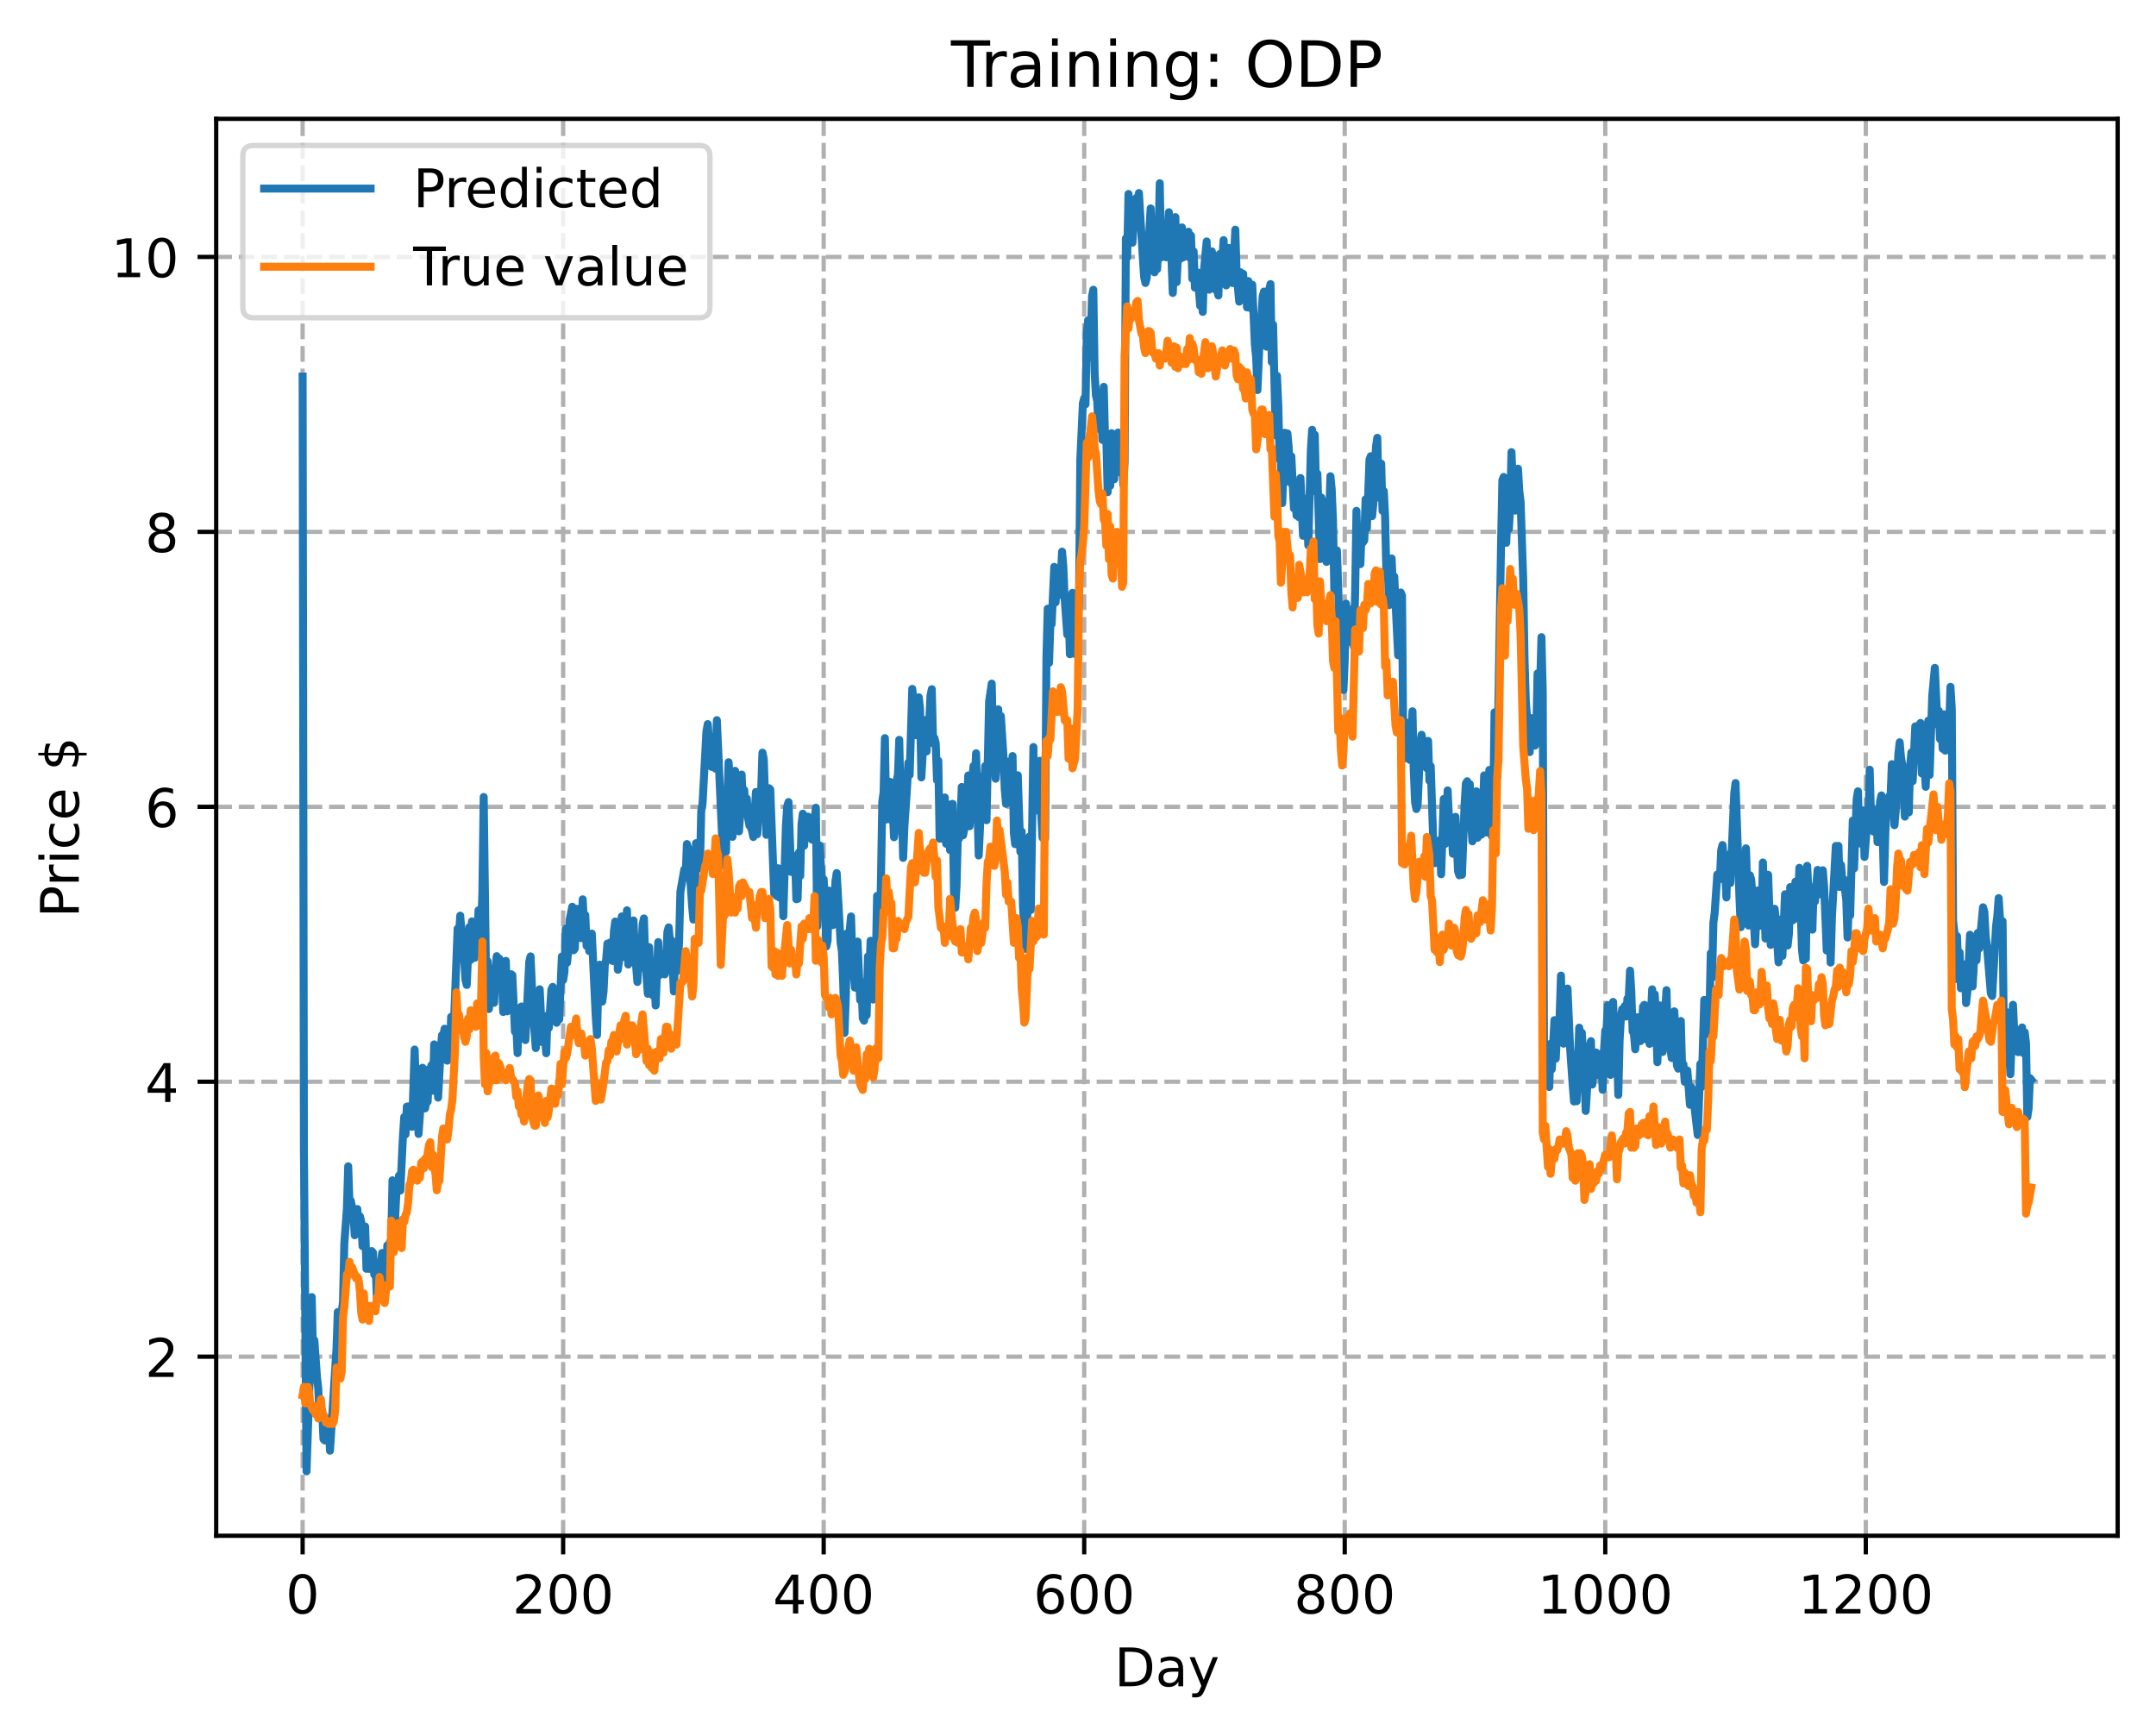 <?xml version="1.0" encoding="utf-8" standalone="no"?>
<!DOCTYPE svg PUBLIC "-//W3C//DTD SVG 1.1//EN"
  "http://www.w3.org/Graphics/SVG/1.1/DTD/svg11.dtd">
<!-- Created with matplotlib (https://matplotlib.org/) -->
<svg height="325.986pt" version="1.1" viewBox="0 0 404.923 325.986" width="404.923pt" xmlns="http://www.w3.org/2000/svg" xmlns:xlink="http://www.w3.org/1999/xlink">
 <defs>
  <style type="text/css">
*{stroke-linecap:butt;stroke-linejoin:round;}
  </style>
 </defs>
 <g id="figure_1">
  <g id="patch_1">
   <path d="M 0 325.986 
L 404.923 325.986 
L 404.923 0 
L 0 0 
z
" style="fill:#ffffff;"/>
  </g>
  <g id="axes_1">
   <g id="patch_2">
    <path d="M 40.603 288.43 
L 397.723 288.43 
L 397.723 22.318 
L 40.603 22.318 
z
" style="fill:#ffffff;"/>
   </g>
   <g id="matplotlib.axis_1">
    <g id="xtick_1">
     <g id="line2d_1">
      <path clip-path="url(#pc5181d68d6)" d="M 56.836 288.43 
L 56.836 22.318 
" style="fill:none;stroke:#b0b0b0;stroke-dasharray:2.96,1.28;stroke-dashoffset:0;stroke-width:0.8;"/>
     </g>
     <g id="line2d_2">
      <defs>
       <path d="M 0 0 
L 0 3.5 
" id="md5412faf64" style="stroke:#000000;stroke-width:0.8;"/>
      </defs>
      <g>
       <use style="stroke:#000000;stroke-width:0.8;" x="56.836" xlink:href="#md5412faf64" y="288.43"/>
      </g>
     </g>
     <g id="text_1">
      <!-- 0 -->
      <defs>
       <path d="M 31.781 66.406 
Q 24.172 66.406 20.328 58.906 
Q 16.5 51.422 16.5 36.375 
Q 16.5 21.391 20.328 13.891 
Q 24.172 6.391 31.781 6.391 
Q 39.453 6.391 43.281 13.891 
Q 47.125 21.391 47.125 36.375 
Q 47.125 51.422 43.281 58.906 
Q 39.453 66.406 31.781 66.406 
z
M 31.781 74.219 
Q 44.047 74.219 50.516 64.516 
Q 56.984 54.828 56.984 36.375 
Q 56.984 17.969 50.516 8.266 
Q 44.047 -1.422 31.781 -1.422 
Q 19.531 -1.422 13.062 8.266 
Q 6.594 17.969 6.594 36.375 
Q 6.594 54.828 13.062 64.516 
Q 19.531 74.219 31.781 74.219 
z
" id="DejaVuSans-48"/>
      </defs>
      <g transform="translate(53.655 303.029)scale(0.1 -0.1)">
       <use xlink:href="#DejaVuSans-48"/>
      </g>
     </g>
    </g>
    <g id="xtick_2">
     <g id="line2d_3">
      <path clip-path="url(#pc5181d68d6)" d="M 105.766 288.43 
L 105.766 22.318 
" style="fill:none;stroke:#b0b0b0;stroke-dasharray:2.96,1.28;stroke-dashoffset:0;stroke-width:0.8;"/>
     </g>
     <g id="line2d_4">
      <g>
       <use style="stroke:#000000;stroke-width:0.8;" x="105.766" xlink:href="#md5412faf64" y="288.43"/>
      </g>
     </g>
     <g id="text_2">
      <!-- 200 -->
      <defs>
       <path d="M 19.188 8.297 
L 53.609 8.297 
L 53.609 0 
L 7.328 0 
L 7.328 8.297 
Q 12.938 14.109 22.625 23.891 
Q 32.328 33.688 34.812 36.531 
Q 39.547 41.844 41.422 45.531 
Q 43.312 49.219 43.312 52.781 
Q 43.312 58.594 39.234 62.25 
Q 35.156 65.922 28.609 65.922 
Q 23.969 65.922 18.812 64.312 
Q 13.672 62.703 7.812 59.422 
L 7.812 69.391 
Q 13.766 71.781 18.938 73 
Q 24.125 74.219 28.422 74.219 
Q 39.75 74.219 46.484 68.547 
Q 53.219 62.891 53.219 53.422 
Q 53.219 48.922 51.531 44.891 
Q 49.859 40.875 45.406 35.406 
Q 44.188 33.984 37.641 27.219 
Q 31.109 20.453 19.188 8.297 
z
" id="DejaVuSans-50"/>
      </defs>
      <g transform="translate(96.223 303.029)scale(0.1 -0.1)">
       <use xlink:href="#DejaVuSans-50"/>
       <use x="63.623" xlink:href="#DejaVuSans-48"/>
       <use x="127.246" xlink:href="#DejaVuSans-48"/>
      </g>
     </g>
    </g>
    <g id="xtick_3">
     <g id="line2d_5">
      <path clip-path="url(#pc5181d68d6)" d="M 154.697 288.43 
L 154.697 22.318 
" style="fill:none;stroke:#b0b0b0;stroke-dasharray:2.96,1.28;stroke-dashoffset:0;stroke-width:0.8;"/>
     </g>
     <g id="line2d_6">
      <g>
       <use style="stroke:#000000;stroke-width:0.8;" x="154.697" xlink:href="#md5412faf64" y="288.43"/>
      </g>
     </g>
     <g id="text_3">
      <!-- 400 -->
      <defs>
       <path d="M 37.797 64.312 
L 12.891 25.391 
L 37.797 25.391 
z
M 35.203 72.906 
L 47.609 72.906 
L 47.609 25.391 
L 58.016 25.391 
L 58.016 17.188 
L 47.609 17.188 
L 47.609 0 
L 37.797 0 
L 37.797 17.188 
L 4.891 17.188 
L 4.891 26.703 
z
" id="DejaVuSans-52"/>
      </defs>
      <g transform="translate(145.153 303.029)scale(0.1 -0.1)">
       <use xlink:href="#DejaVuSans-52"/>
       <use x="63.623" xlink:href="#DejaVuSans-48"/>
       <use x="127.246" xlink:href="#DejaVuSans-48"/>
      </g>
     </g>
    </g>
    <g id="xtick_4">
     <g id="line2d_7">
      <path clip-path="url(#pc5181d68d6)" d="M 203.628 288.43 
L 203.628 22.318 
" style="fill:none;stroke:#b0b0b0;stroke-dasharray:2.96,1.28;stroke-dashoffset:0;stroke-width:0.8;"/>
     </g>
     <g id="line2d_8">
      <g>
       <use style="stroke:#000000;stroke-width:0.8;" x="203.628" xlink:href="#md5412faf64" y="288.43"/>
      </g>
     </g>
     <g id="text_4">
      <!-- 600 -->
      <defs>
       <path d="M 33.016 40.375 
Q 26.375 40.375 22.484 35.828 
Q 18.609 31.297 18.609 23.391 
Q 18.609 15.531 22.484 10.953 
Q 26.375 6.391 33.016 6.391 
Q 39.656 6.391 43.531 10.953 
Q 47.406 15.531 47.406 23.391 
Q 47.406 31.297 43.531 35.828 
Q 39.656 40.375 33.016 40.375 
z
M 52.594 71.297 
L 52.594 62.312 
Q 48.875 64.062 45.094 64.984 
Q 41.312 65.922 37.594 65.922 
Q 27.828 65.922 22.672 59.328 
Q 17.531 52.734 16.797 39.406 
Q 19.672 43.656 24.016 45.922 
Q 28.375 48.188 33.594 48.188 
Q 44.578 48.188 50.953 41.516 
Q 57.328 34.859 57.328 23.391 
Q 57.328 12.156 50.688 5.359 
Q 44.047 -1.422 33.016 -1.422 
Q 20.359 -1.422 13.672 8.266 
Q 6.984 17.969 6.984 36.375 
Q 6.984 53.656 15.188 63.938 
Q 23.391 74.219 37.203 74.219 
Q 40.922 74.219 44.703 73.484 
Q 48.484 72.75 52.594 71.297 
z
" id="DejaVuSans-54"/>
      </defs>
      <g transform="translate(194.084 303.029)scale(0.1 -0.1)">
       <use xlink:href="#DejaVuSans-54"/>
       <use x="63.623" xlink:href="#DejaVuSans-48"/>
       <use x="127.246" xlink:href="#DejaVuSans-48"/>
      </g>
     </g>
    </g>
    <g id="xtick_5">
     <g id="line2d_9">
      <path clip-path="url(#pc5181d68d6)" d="M 252.558 288.43 
L 252.558 22.318 
" style="fill:none;stroke:#b0b0b0;stroke-dasharray:2.96,1.28;stroke-dashoffset:0;stroke-width:0.8;"/>
     </g>
     <g id="line2d_10">
      <g>
       <use style="stroke:#000000;stroke-width:0.8;" x="252.558" xlink:href="#md5412faf64" y="288.43"/>
      </g>
     </g>
     <g id="text_5">
      <!-- 800 -->
      <defs>
       <path d="M 31.781 34.625 
Q 24.75 34.625 20.719 30.859 
Q 16.703 27.094 16.703 20.516 
Q 16.703 13.922 20.719 10.156 
Q 24.75 6.391 31.781 6.391 
Q 38.812 6.391 42.859 10.172 
Q 46.922 13.969 46.922 20.516 
Q 46.922 27.094 42.891 30.859 
Q 38.875 34.625 31.781 34.625 
z
M 21.922 38.812 
Q 15.578 40.375 12.031 44.719 
Q 8.5 49.078 8.5 55.328 
Q 8.5 64.062 14.719 69.141 
Q 20.953 74.219 31.781 74.219 
Q 42.672 74.219 48.875 69.141 
Q 55.078 64.062 55.078 55.328 
Q 55.078 49.078 51.531 44.719 
Q 48 40.375 41.703 38.812 
Q 48.828 37.156 52.797 32.312 
Q 56.781 27.484 56.781 20.516 
Q 56.781 9.906 50.312 4.234 
Q 43.844 -1.422 31.781 -1.422 
Q 19.734 -1.422 13.25 4.234 
Q 6.781 9.906 6.781 20.516 
Q 6.781 27.484 10.781 32.312 
Q 14.797 37.156 21.922 38.812 
z
M 18.312 54.391 
Q 18.312 48.734 21.844 45.562 
Q 25.391 42.391 31.781 42.391 
Q 38.141 42.391 41.719 45.562 
Q 45.312 48.734 45.312 54.391 
Q 45.312 60.062 41.719 63.234 
Q 38.141 66.406 31.781 66.406 
Q 25.391 66.406 21.844 63.234 
Q 18.312 60.062 18.312 54.391 
z
" id="DejaVuSans-56"/>
      </defs>
      <g transform="translate(243.015 303.029)scale(0.1 -0.1)">
       <use xlink:href="#DejaVuSans-56"/>
       <use x="63.623" xlink:href="#DejaVuSans-48"/>
       <use x="127.246" xlink:href="#DejaVuSans-48"/>
      </g>
     </g>
    </g>
    <g id="xtick_6">
     <g id="line2d_11">
      <path clip-path="url(#pc5181d68d6)" d="M 301.489 288.43 
L 301.489 22.318 
" style="fill:none;stroke:#b0b0b0;stroke-dasharray:2.96,1.28;stroke-dashoffset:0;stroke-width:0.8;"/>
     </g>
     <g id="line2d_12">
      <g>
       <use style="stroke:#000000;stroke-width:0.8;" x="301.489" xlink:href="#md5412faf64" y="288.43"/>
      </g>
     </g>
     <g id="text_6">
      <!-- 1000 -->
      <defs>
       <path d="M 12.406 8.297 
L 28.516 8.297 
L 28.516 63.922 
L 10.984 60.406 
L 10.984 69.391 
L 28.422 72.906 
L 38.281 72.906 
L 38.281 8.297 
L 54.391 8.297 
L 54.391 0 
L 12.406 0 
z
" id="DejaVuSans-49"/>
      </defs>
      <g transform="translate(288.764 303.029)scale(0.1 -0.1)">
       <use xlink:href="#DejaVuSans-49"/>
       <use x="63.623" xlink:href="#DejaVuSans-48"/>
       <use x="127.246" xlink:href="#DejaVuSans-48"/>
       <use x="190.869" xlink:href="#DejaVuSans-48"/>
      </g>
     </g>
    </g>
    <g id="xtick_7">
     <g id="line2d_13">
      <path clip-path="url(#pc5181d68d6)" d="M 350.419 288.43 
L 350.419 22.318 
" style="fill:none;stroke:#b0b0b0;stroke-dasharray:2.96,1.28;stroke-dashoffset:0;stroke-width:0.8;"/>
     </g>
     <g id="line2d_14">
      <g>
       <use style="stroke:#000000;stroke-width:0.8;" x="350.419" xlink:href="#md5412faf64" y="288.43"/>
      </g>
     </g>
     <g id="text_7">
      <!-- 1200 -->
      <g transform="translate(337.694 303.029)scale(0.1 -0.1)">
       <use xlink:href="#DejaVuSans-49"/>
       <use x="63.623" xlink:href="#DejaVuSans-50"/>
       <use x="127.246" xlink:href="#DejaVuSans-48"/>
       <use x="190.869" xlink:href="#DejaVuSans-48"/>
      </g>
     </g>
    </g>
    <g id="text_8">
     <!-- Day -->
     <defs>
      <path d="M 19.672 64.797 
L 19.672 8.109 
L 31.594 8.109 
Q 46.688 8.109 53.688 14.938 
Q 60.688 21.781 60.688 36.531 
Q 60.688 51.172 53.688 57.984 
Q 46.688 64.797 31.594 64.797 
z
M 9.812 72.906 
L 30.078 72.906 
Q 51.266 72.906 61.172 64.094 
Q 71.094 55.281 71.094 36.531 
Q 71.094 17.672 61.125 8.828 
Q 51.172 0 30.078 0 
L 9.812 0 
z
" id="DejaVuSans-68"/>
      <path d="M 34.281 27.484 
Q 23.391 27.484 19.188 25 
Q 14.984 22.516 14.984 16.5 
Q 14.984 11.719 18.141 8.906 
Q 21.297 6.109 26.703 6.109 
Q 34.188 6.109 38.703 11.406 
Q 43.219 16.703 43.219 25.484 
L 43.219 27.484 
z
M 52.203 31.203 
L 52.203 0 
L 43.219 0 
L 43.219 8.297 
Q 40.141 3.328 35.547 0.953 
Q 30.953 -1.422 24.312 -1.422 
Q 15.922 -1.422 10.953 3.297 
Q 6 8.016 6 15.922 
Q 6 25.141 12.172 29.828 
Q 18.359 34.516 30.609 34.516 
L 43.219 34.516 
L 43.219 35.406 
Q 43.219 41.609 39.141 45 
Q 35.062 48.391 27.688 48.391 
Q 23 48.391 18.547 47.266 
Q 14.109 46.141 10.016 43.891 
L 10.016 52.203 
Q 14.938 54.109 19.578 55.047 
Q 24.219 56 28.609 56 
Q 40.484 56 46.344 49.844 
Q 52.203 43.703 52.203 31.203 
z
" id="DejaVuSans-97"/>
      <path d="M 32.172 -5.078 
Q 28.375 -14.844 24.75 -17.812 
Q 21.141 -20.797 15.094 -20.797 
L 7.906 -20.797 
L 7.906 -13.281 
L 13.188 -13.281 
Q 16.891 -13.281 18.938 -11.516 
Q 21 -9.766 23.484 -3.219 
L 25.094 0.875 
L 2.984 54.688 
L 12.5 54.688 
L 29.594 11.922 
L 46.688 54.688 
L 56.203 54.688 
z
" id="DejaVuSans-121"/>
     </defs>
     <g transform="translate(209.29 316.707)scale(0.1 -0.1)">
      <use xlink:href="#DejaVuSans-68"/>
      <use x="77.002" xlink:href="#DejaVuSans-97"/>
      <use x="138.281" xlink:href="#DejaVuSans-121"/>
     </g>
    </g>
   </g>
   <g id="matplotlib.axis_2">
    <g id="ytick_1">
     <g id="line2d_15">
      <path clip-path="url(#pc5181d68d6)" d="M 40.603 254.796 
L 397.723 254.796 
" style="fill:none;stroke:#b0b0b0;stroke-dasharray:2.96,1.28;stroke-dashoffset:0;stroke-width:0.8;"/>
     </g>
     <g id="line2d_16">
      <defs>
       <path d="M 0 0 
L -3.5 0 
" id="m260b97eabc" style="stroke:#000000;stroke-width:0.8;"/>
      </defs>
      <g>
       <use style="stroke:#000000;stroke-width:0.8;" x="40.603" xlink:href="#m260b97eabc" y="254.796"/>
      </g>
     </g>
     <g id="text_9">
      <!-- 2 -->
      <g transform="translate(27.241 258.595)scale(0.1 -0.1)">
       <use xlink:href="#DejaVuSans-50"/>
      </g>
     </g>
    </g>
    <g id="ytick_2">
     <g id="line2d_17">
      <path clip-path="url(#pc5181d68d6)" d="M 40.603 203.16 
L 397.723 203.16 
" style="fill:none;stroke:#b0b0b0;stroke-dasharray:2.96,1.28;stroke-dashoffset:0;stroke-width:0.8;"/>
     </g>
     <g id="line2d_18">
      <g>
       <use style="stroke:#000000;stroke-width:0.8;" x="40.603" xlink:href="#m260b97eabc" y="203.16"/>
      </g>
     </g>
     <g id="text_10">
      <!-- 4 -->
      <g transform="translate(27.241 206.959)scale(0.1 -0.1)">
       <use xlink:href="#DejaVuSans-52"/>
      </g>
     </g>
    </g>
    <g id="ytick_3">
     <g id="line2d_19">
      <path clip-path="url(#pc5181d68d6)" d="M 40.603 151.524 
L 397.723 151.524 
" style="fill:none;stroke:#b0b0b0;stroke-dasharray:2.96,1.28;stroke-dashoffset:0;stroke-width:0.8;"/>
     </g>
     <g id="line2d_20">
      <g>
       <use style="stroke:#000000;stroke-width:0.8;" x="40.603" xlink:href="#m260b97eabc" y="151.524"/>
      </g>
     </g>
     <g id="text_11">
      <!-- 6 -->
      <g transform="translate(27.241 155.323)scale(0.1 -0.1)">
       <use xlink:href="#DejaVuSans-54"/>
      </g>
     </g>
    </g>
    <g id="ytick_4">
     <g id="line2d_21">
      <path clip-path="url(#pc5181d68d6)" d="M 40.603 99.888 
L 397.723 99.888 
" style="fill:none;stroke:#b0b0b0;stroke-dasharray:2.96,1.28;stroke-dashoffset:0;stroke-width:0.8;"/>
     </g>
     <g id="line2d_22">
      <g>
       <use style="stroke:#000000;stroke-width:0.8;" x="40.603" xlink:href="#m260b97eabc" y="99.888"/>
      </g>
     </g>
     <g id="text_12">
      <!-- 8 -->
      <g transform="translate(27.241 103.687)scale(0.1 -0.1)">
       <use xlink:href="#DejaVuSans-56"/>
      </g>
     </g>
    </g>
    <g id="ytick_5">
     <g id="line2d_23">
      <path clip-path="url(#pc5181d68d6)" d="M 40.603 48.252 
L 397.723 48.252 
" style="fill:none;stroke:#b0b0b0;stroke-dasharray:2.96,1.28;stroke-dashoffset:0;stroke-width:0.8;"/>
     </g>
     <g id="line2d_24">
      <g>
       <use style="stroke:#000000;stroke-width:0.8;" x="40.603" xlink:href="#m260b97eabc" y="48.252"/>
      </g>
     </g>
     <g id="text_13">
      <!-- 10 -->
      <g transform="translate(20.878 52.052)scale(0.1 -0.1)">
       <use xlink:href="#DejaVuSans-49"/>
       <use x="63.623" xlink:href="#DejaVuSans-48"/>
      </g>
     </g>
    </g>
    <g id="text_14">
     <!-- Price $ -->
     <defs>
      <path d="M 19.672 64.797 
L 19.672 37.406 
L 32.078 37.406 
Q 38.969 37.406 42.719 40.969 
Q 46.484 44.531 46.484 51.125 
Q 46.484 57.672 42.719 61.234 
Q 38.969 64.797 32.078 64.797 
z
M 9.812 72.906 
L 32.078 72.906 
Q 44.344 72.906 50.609 67.359 
Q 56.891 61.812 56.891 51.125 
Q 56.891 40.328 50.609 34.812 
Q 44.344 29.297 32.078 29.297 
L 19.672 29.297 
L 19.672 0 
L 9.812 0 
z
" id="DejaVuSans-80"/>
      <path d="M 41.109 46.297 
Q 39.594 47.172 37.812 47.578 
Q 36.031 48 33.891 48 
Q 26.266 48 22.188 43.047 
Q 18.109 38.094 18.109 28.812 
L 18.109 0 
L 9.078 0 
L 9.078 54.688 
L 18.109 54.688 
L 18.109 46.188 
Q 20.953 51.172 25.484 53.578 
Q 30.031 56 36.531 56 
Q 37.453 56 38.578 55.875 
Q 39.703 55.766 41.062 55.516 
z
" id="DejaVuSans-114"/>
      <path d="M 9.422 54.688 
L 18.406 54.688 
L 18.406 0 
L 9.422 0 
z
M 9.422 75.984 
L 18.406 75.984 
L 18.406 64.594 
L 9.422 64.594 
z
" id="DejaVuSans-105"/>
      <path d="M 48.781 52.594 
L 48.781 44.188 
Q 44.969 46.297 41.141 47.344 
Q 37.312 48.391 33.406 48.391 
Q 24.656 48.391 19.812 42.844 
Q 14.984 37.312 14.984 27.297 
Q 14.984 17.281 19.812 11.734 
Q 24.656 6.203 33.406 6.203 
Q 37.312 6.203 41.141 7.25 
Q 44.969 8.297 48.781 10.406 
L 48.781 2.094 
Q 45.016 0.344 40.984 -0.531 
Q 36.969 -1.422 32.422 -1.422 
Q 20.062 -1.422 12.781 6.344 
Q 5.516 14.109 5.516 27.297 
Q 5.516 40.672 12.859 48.328 
Q 20.219 56 33.016 56 
Q 37.156 56 41.109 55.141 
Q 45.062 54.297 48.781 52.594 
z
" id="DejaVuSans-99"/>
      <path d="M 56.203 29.594 
L 56.203 25.203 
L 14.891 25.203 
Q 15.484 15.922 20.484 11.062 
Q 25.484 6.203 34.422 6.203 
Q 39.594 6.203 44.453 7.469 
Q 49.312 8.734 54.109 11.281 
L 54.109 2.781 
Q 49.266 0.734 44.188 -0.344 
Q 39.109 -1.422 33.891 -1.422 
Q 20.797 -1.422 13.156 6.188 
Q 5.516 13.812 5.516 26.812 
Q 5.516 40.234 12.766 48.109 
Q 20.016 56 32.328 56 
Q 43.359 56 49.781 48.891 
Q 56.203 41.797 56.203 29.594 
z
M 47.219 32.234 
Q 47.125 39.594 43.094 43.984 
Q 39.062 48.391 32.422 48.391 
Q 24.906 48.391 20.391 44.141 
Q 15.875 39.891 15.188 32.172 
z
" id="DejaVuSans-101"/>
      <path id="DejaVuSans-32"/>
      <path d="M 33.797 -14.703 
L 28.906 -14.703 
L 28.859 0 
Q 23.734 0.094 18.609 1.188 
Q 13.484 2.297 8.297 4.5 
L 8.297 13.281 
Q 13.281 10.156 18.375 8.562 
Q 23.484 6.984 28.906 6.938 
L 28.906 29.203 
Q 18.109 30.953 13.203 35.156 
Q 8.297 39.359 8.297 46.688 
Q 8.297 54.641 13.625 59.219 
Q 18.953 63.812 28.906 64.5 
L 28.906 75.984 
L 33.797 75.984 
L 33.797 64.656 
Q 38.328 64.453 42.578 63.688 
Q 46.828 62.938 50.875 61.625 
L 50.875 53.078 
Q 46.828 55.125 42.547 56.25 
Q 38.281 57.375 33.797 57.562 
L 33.797 36.719 
Q 44.875 35.016 50.094 30.609 
Q 55.328 26.219 55.328 18.609 
Q 55.328 10.359 49.781 5.594 
Q 44.234 0.828 33.797 0.094 
z
M 28.906 37.594 
L 28.906 57.625 
Q 23.25 56.984 20.266 54.391 
Q 17.281 51.812 17.281 47.516 
Q 17.281 43.312 20.031 40.969 
Q 22.797 38.625 28.906 37.594 
z
M 33.797 28.219 
L 33.797 7.078 
Q 39.984 7.906 43.141 10.594 
Q 46.297 13.281 46.297 17.672 
Q 46.297 21.969 43.281 24.5 
Q 40.281 27.047 33.797 28.219 
z
" id="DejaVuSans-36"/>
     </defs>
     <g transform="translate(14.798 172.342)rotate(-90)scale(0.1 -0.1)">
      <use xlink:href="#DejaVuSans-80"/>
      <use x="58.553" xlink:href="#DejaVuSans-114"/>
      <use x="99.666" xlink:href="#DejaVuSans-105"/>
      <use x="127.449" xlink:href="#DejaVuSans-99"/>
      <use x="182.43" xlink:href="#DejaVuSans-101"/>
      <use x="243.953" xlink:href="#DejaVuSans-32"/>
      <use x="275.74" xlink:href="#DejaVuSans-36"/>
     </g>
    </g>
   </g>
   <g id="line2d_25">
    <path clip-path="url(#pc5181d68d6)" d="M 56.836 70.724 
L 57.081 216.021 
L 57.57 276.334 
L 58.059 261.906 
L 58.304 254.87 
L 58.548 243.608 
L 58.793 254.986 
L 59.038 251.718 
L 59.527 258.56 
L 59.772 260.773 
L 60.016 266.029 
L 60.261 266.145 
L 60.506 264.835 
L 60.75 270.28 
L 60.995 270.541 
L 61.24 267.077 
L 61.484 266.422 
L 61.729 266.893 
L 61.974 272.457 
L 63.197 253.32 
L 63.441 246.416 
L 63.686 249.337 
L 63.931 247.09 
L 64.175 246.502 
L 64.42 244.499 
L 64.665 233.583 
L 65.154 226.985 
L 65.399 219.046 
L 65.643 226.215 
L 65.888 225.526 
L 66.377 228.076 
L 66.622 231.993 
L 66.867 231.265 
L 67.111 227.075 
L 67.356 230.142 
L 67.601 228.453 
L 67.845 229.429 
L 68.09 234.056 
L 68.335 233.041 
L 68.579 230.35 
L 68.824 238.298 
L 69.069 235.54 
L 69.313 238.306 
L 69.558 237.611 
L 69.802 234.964 
L 70.047 235.246 
L 70.292 239.386 
L 70.536 237.538 
L 70.781 243.723 
L 71.27 239.134 
L 71.515 237.862 
L 71.76 235.322 
L 72.004 236.165 
L 72.494 241.706 
L 72.738 233.912 
L 72.983 236.589 
L 73.228 233.268 
L 73.472 233.284 
L 73.717 221.677 
L 74.206 228.953 
L 74.451 223.741 
L 74.696 223.617 
L 74.94 220.792 
L 75.185 223.6 
L 75.674 213.493 
L 75.919 209.788 
L 76.163 213.058 
L 76.408 207.841 
L 76.653 207.802 
L 76.897 210.956 
L 77.142 209.321 
L 77.387 211.639 
L 77.876 197.123 
L 78.121 204.616 
L 78.365 207.29 
L 78.61 212.967 
L 78.855 209.487 
L 79.344 200.535 
L 79.833 208.173 
L 80.078 206.884 
L 80.323 206.905 
L 80.567 200.8 
L 80.812 201.292 
L 81.056 200.039 
L 81.301 204.867 
L 81.546 196.148 
L 81.79 201.391 
L 82.035 200.592 
L 82.28 206.146 
L 82.769 197.087 
L 83.014 194.42 
L 83.258 194.526 
L 83.503 193.21 
L 83.748 193.291 
L 83.992 199.211 
L 84.482 198.717 
L 84.726 190.988 
L 84.971 193.478 
L 85.216 193.322 
L 85.95 174.409 
L 86.194 175.734 
L 86.439 171.977 
L 86.684 175.103 
L 86.928 180.057 
L 87.173 179.833 
L 87.417 183.993 
L 87.662 184.993 
L 88.151 174.105 
L 88.396 180.277 
L 88.641 173.052 
L 88.885 177.511 
L 89.13 179.906 
L 89.375 174.582 
L 89.619 178.175 
L 89.864 170.981 
L 90.109 177.281 
L 90.353 174.618 
L 90.598 167.634 
L 90.843 149.69 
L 91.332 187.09 
L 91.577 180.529 
L 91.821 189.511 
L 92.555 181.906 
L 92.8 188.335 
L 93.044 182.26 
L 93.289 179.58 
L 93.534 185.635 
L 93.778 180.036 
L 94.023 180.94 
L 94.268 182.837 
L 94.512 190.07 
L 95.002 180.465 
L 95.246 189.944 
L 95.491 184.146 
L 95.736 185.721 
L 95.98 182.969 
L 96.225 183.136 
L 96.714 193.745 
L 96.959 192.535 
L 97.204 197.792 
L 97.448 189.351 
L 97.693 190.89 
L 97.938 189.036 
L 98.182 193.272 
L 98.427 190.764 
L 98.672 195.34 
L 99.405 180.568 
L 99.65 179.626 
L 100.139 190.508 
L 100.629 196.843 
L 101.363 185.798 
L 101.852 195.734 
L 102.097 191.292 
L 102.586 197.813 
L 102.831 190.708 
L 103.075 193.064 
L 103.565 185.821 
L 103.809 185.346 
L 104.299 191.385 
L 104.543 192.094 
L 104.788 189.112 
L 105.032 191.458 
L 105.522 179.648 
L 105.766 184.078 
L 106.011 182.533 
L 106.256 174.42 
L 106.5 180.814 
L 106.745 178.498 
L 106.99 172.724 
L 107.479 170.297 
L 107.724 178.468 
L 107.968 178.126 
L 108.213 170.69 
L 108.458 170.713 
L 108.947 176.062 
L 109.192 176.204 
L 109.436 168.904 
L 109.681 173.322 
L 109.926 171.858 
L 110.17 177.658 
L 110.415 175.755 
L 110.66 178.623 
L 110.904 175.744 
L 111.149 175.34 
L 111.883 190.822 
L 112.127 194.387 
L 112.372 184.861 
L 112.617 181.184 
L 112.861 182.619 
L 113.106 188.115 
L 113.351 186.217 
L 113.595 181.173 
L 113.84 180.29 
L 114.085 177.218 
L 114.329 177.717 
L 114.574 177.032 
L 114.819 177.575 
L 115.063 180.491 
L 115.308 174.842 
L 115.553 173.073 
L 115.797 175.987 
L 116.042 182.132 
L 116.287 180.313 
L 116.531 174.563 
L 116.776 172.113 
L 117.02 177.186 
L 117.265 179.733 
L 117.51 176.82 
L 117.754 170.965 
L 117.999 181.148 
L 118.244 178.147 
L 118.488 180.253 
L 118.733 177.497 
L 118.978 172.872 
L 119.222 178.32 
L 119.712 184.429 
L 119.956 179.025 
L 120.201 181.817 
L 120.446 179.432 
L 120.69 173.661 
L 120.935 172.497 
L 121.18 180.046 
L 121.669 186.652 
L 121.914 177.88 
L 122.158 183.866 
L 122.403 184.549 
L 122.648 186.979 
L 122.892 183.318 
L 123.137 188.848 
L 123.626 176.937 
L 123.871 183.129 
L 124.115 182.592 
L 124.36 179.255 
L 124.605 179.251 
L 124.849 182.999 
L 125.094 181.407 
L 125.339 175.067 
L 125.583 174.174 
L 125.828 176.785 
L 126.073 176.539 
L 126.562 186.204 
L 126.807 178.932 
L 127.051 181.943 
L 127.296 182.302 
L 127.541 176.663 
L 127.785 167.491 
L 128.519 163.29 
L 128.764 164.773 
L 129.008 158.52 
L 129.253 159.313 
L 129.987 170.2 
L 130.232 172.705 
L 130.476 169.956 
L 130.721 158.361 
L 130.966 161.162 
L 131.21 158.9 
L 131.455 163.071 
L 131.7 152.305 
L 131.944 150.968 
L 132.678 137.374 
L 132.923 135.995 
L 133.168 139.336 
L 133.412 138.313 
L 133.657 144.031 
L 133.902 140.859 
L 134.146 143.942 
L 134.391 144.362 
L 134.636 135.251 
L 135.859 162.514 
L 136.103 153.484 
L 136.348 159.984 
L 136.837 143.153 
L 137.082 146.782 
L 137.571 157.163 
L 137.816 153.398 
L 138.061 144.769 
L 138.305 152.655 
L 138.55 153.628 
L 138.795 156.143 
L 139.039 152.501 
L 139.284 145.464 
L 139.529 150.909 
L 139.773 148.373 
L 140.018 152.187 
L 140.263 149.977 
L 140.507 153.652 
L 140.752 155.049 
L 140.996 155.346 
L 141.241 155.989 
L 141.486 157.201 
L 141.975 148.739 
L 142.22 156.673 
L 142.464 152.176 
L 142.709 151.484 
L 142.954 148.462 
L 143.198 141.361 
L 143.443 142.552 
L 143.932 156.784 
L 144.177 156.574 
L 144.422 148.032 
L 144.666 148.269 
L 145.4 167.839 
L 145.645 163.375 
L 145.89 168.294 
L 146.134 163.06 
L 146.379 168.562 
L 146.624 164.134 
L 146.868 163.498 
L 147.113 172.079 
L 147.602 155.062 
L 147.847 151.427 
L 148.091 150.637 
L 148.581 163.757 
L 148.825 162.473 
L 149.07 163.478 
L 149.315 160.789 
L 149.559 168.884 
L 149.804 168.824 
L 150.049 160.112 
L 150.293 164.501 
L 150.538 154.743 
L 150.783 152.823 
L 151.027 158.845 
L 151.272 155.098 
L 151.761 153.369 
L 152.006 155.681 
L 152.251 156.444 
L 152.495 157.691 
L 152.74 156.568 
L 153.229 151.703 
L 153.474 174.016 
L 153.718 163.583 
L 153.963 158.779 
L 154.452 167.339 
L 154.697 165.147 
L 154.942 170.077 
L 155.186 177.765 
L 155.431 176.708 
L 155.676 167.263 
L 155.92 167.487 
L 156.165 168.066 
L 156.41 173.756 
L 156.654 170.783 
L 156.899 165.594 
L 157.144 163.971 
L 157.878 177.041 
L 158.122 178.695 
L 158.367 184.709 
L 158.612 194.002 
L 158.856 187.055 
L 159.101 175.298 
L 159.345 181.917 
L 159.59 174.708 
L 159.835 172.124 
L 160.079 179.705 
L 160.569 185.485 
L 160.813 182.392 
L 161.058 176.836 
L 161.547 187.828 
L 161.792 184.408 
L 162.037 191.235 
L 162.281 191.698 
L 162.526 190.068 
L 162.771 190.671 
L 163.015 179.631 
L 163.26 183.336 
L 163.505 176.688 
L 163.749 180.543 
L 163.994 187.729 
L 164.239 182.273 
L 164.483 180.919 
L 164.728 168.256 
L 164.972 169.481 
L 165.217 179.025 
L 165.706 150.575 
L 165.951 148.761 
L 166.196 138.628 
L 166.44 153.914 
L 166.685 146.673 
L 166.93 147.26 
L 167.174 146.854 
L 167.419 154.054 
L 167.664 151.966 
L 167.908 157.251 
L 168.153 155.188 
L 168.398 146.666 
L 168.642 145.504 
L 168.887 138.952 
L 169.132 149.863 
L 169.376 151.65 
L 169.621 161.121 
L 169.866 155.073 
L 170.355 147.933 
L 170.6 143.254 
L 170.844 145.545 
L 171.333 129.38 
L 171.823 133.873 
L 172.067 138.082 
L 172.312 133.079 
L 172.557 130.968 
L 172.801 133.192 
L 173.046 146.009 
L 173.291 141.66 
L 173.535 135.218 
L 173.78 140.778 
L 174.025 141.135 
L 174.269 135.709 
L 174.514 135.712 
L 174.759 130.654 
L 175.003 129.439 
L 175.248 139.597 
L 175.493 138.604 
L 175.737 139.56 
L 175.982 146.508 
L 176.227 142.877 
L 176.471 157.525 
L 176.716 157.482 
L 176.96 156.47 
L 177.205 157.542 
L 177.45 149.772 
L 177.694 158.47 
L 177.939 155.393 
L 178.184 155.044 
L 178.428 159.654 
L 178.673 151.039 
L 178.918 150.986 
L 179.162 167.479 
L 179.407 170.48 
L 179.652 166.343 
L 179.896 156.798 
L 180.141 157.473 
L 180.386 154.059 
L 180.63 147.805 
L 180.875 156.876 
L 181.12 155.675 
L 181.364 148.863 
L 181.609 151.05 
L 181.854 145.647 
L 182.098 155.177 
L 182.343 151.808 
L 182.588 146.414 
L 182.832 143.864 
L 183.077 146.717 
L 183.321 141.482 
L 183.811 160.67 
L 184.055 155.474 
L 184.3 145.893 
L 184.545 153.559 
L 185.034 143.861 
L 185.279 154.052 
L 185.768 131.73 
L 186.257 128.387 
L 186.502 139.088 
L 186.747 141.288 
L 186.991 146.257 
L 187.236 141.624 
L 187.481 133.22 
L 187.725 139.049 
L 187.97 134.476 
L 188.459 141.933 
L 188.704 148.297 
L 188.948 150.982 
L 189.193 150.443 
L 189.438 143.038 
L 189.682 147.675 
L 189.927 147.126 
L 190.172 141.995 
L 190.416 156.44 
L 190.661 158.546 
L 190.906 155.666 
L 191.15 145.603 
L 191.64 159.988 
L 191.884 156.175 
L 192.129 170.297 
L 192.618 178.21 
L 192.863 174.747 
L 193.352 157.099 
L 193.597 170.907 
L 194.086 140.304 
L 194.331 152.314 
L 194.575 146.707 
L 194.82 151.794 
L 195.065 150.896 
L 195.309 142.885 
L 195.554 152.847 
L 195.799 157.327 
L 196.043 148.857 
L 196.288 157.51 
L 196.533 123.579 
L 196.777 114.321 
L 197.022 124.504 
L 197.267 117.401 
L 197.511 117.225 
L 198.001 106.463 
L 198.245 113.137 
L 198.49 110.136 
L 198.735 111.848 
L 199.224 108.523 
L 199.469 103.608 
L 199.713 106.524 
L 199.958 112.411 
L 200.447 119.191 
L 200.692 114.166 
L 200.936 122.871 
L 201.181 122.363 
L 201.426 111.339 
L 201.67 122.778 
L 201.915 121.765 
L 202.16 118.016 
L 202.404 116.189 
L 202.649 113.208 
L 202.894 86.331 
L 203.383 75.728 
L 203.628 74.778 
L 203.872 75.932 
L 204.117 62.585 
L 204.362 60.144 
L 204.606 67.147 
L 204.851 64.331 
L 205.096 55.65 
L 205.34 54.42 
L 205.585 69.96 
L 205.83 74.237 
L 206.074 75.378 
L 206.319 80.541 
L 206.563 79.88 
L 206.808 76.43 
L 207.053 82.625 
L 207.297 72.65 
L 207.542 82.294 
L 207.787 82.543 
L 208.031 92.433 
L 208.276 84.242 
L 208.521 91.231 
L 208.765 81.352 
L 209.01 89.075 
L 209.255 90.015 
L 209.499 83.614 
L 209.744 83.561 
L 209.989 81.238 
L 210.478 88.763 
L 210.723 83.748 
L 210.967 91.053 
L 211.212 86.836 
L 211.457 44.777 
L 211.701 48.352 
L 211.946 36.432 
L 212.191 42.688 
L 212.435 40.131 
L 212.68 45.589 
L 213.169 37.748 
L 213.414 37.179 
L 213.658 38.092 
L 213.903 36.256 
L 214.637 48.386 
L 214.882 52.013 
L 215.126 53.141 
L 215.371 52.193 
L 216.105 39.142 
L 216.35 45.788 
L 216.594 46.207 
L 216.839 51.142 
L 217.084 49.627 
L 217.328 50.536 
L 217.573 44.329 
L 217.818 34.414 
L 218.062 48.367 
L 218.307 44.487 
L 218.551 47.352 
L 218.796 47.208 
L 219.041 48.329 
L 219.53 39.86 
L 219.775 42.573 
L 220.264 55.018 
L 220.509 49.928 
L 220.753 40.777 
L 220.998 52.97 
L 221.243 47.708 
L 221.487 47.172 
L 221.732 48.572 
L 221.977 42.714 
L 222.221 48.338 
L 222.466 46.742 
L 222.711 43.74 
L 222.955 48.06 
L 223.2 43.515 
L 223.445 48.401 
L 223.689 44.248 
L 223.934 52.339 
L 224.179 47.22 
L 224.423 54.027 
L 224.668 53.369 
L 224.912 51.178 
L 225.402 57.433 
L 225.646 52.757 
L 225.891 58.579 
L 226.136 50.614 
L 226.625 45.35 
L 226.87 52.857 
L 227.114 54.403 
L 227.604 47.212 
L 228.338 54.44 
L 228.582 54.387 
L 228.827 55.497 
L 229.072 47.71 
L 229.316 53.096 
L 229.806 45.095 
L 230.05 51.851 
L 230.295 53.607 
L 230.539 51.547 
L 230.784 46.559 
L 231.029 52.857 
L 231.273 48.477 
L 231.518 53.168 
L 232.007 43.135 
L 232.252 51.385 
L 232.741 56.654 
L 232.986 51.129 
L 233.231 54.127 
L 233.475 51.427 
L 233.72 55.363 
L 233.965 53.452 
L 234.209 57.732 
L 234.454 52.786 
L 234.943 57.916 
L 235.188 53.461 
L 235.677 64.706 
L 235.922 67.157 
L 236.167 73.261 
L 236.656 61.926 
L 236.9 59.597 
L 237.145 55.668 
L 237.39 54.76 
L 237.879 65.109 
L 238.368 54.431 
L 238.613 53.347 
L 238.858 67.99 
L 239.102 60.968 
L 239.592 81.767 
L 239.836 70.589 
L 240.081 76.184 
L 240.326 86.299 
L 240.57 86.487 
L 240.815 94.499 
L 241.304 81.283 
L 241.549 87.724 
L 241.794 81.4 
L 242.038 84.064 
L 242.283 90.593 
L 242.527 85.698 
L 243.017 95.482 
L 243.261 92.519 
L 243.506 96.828 
L 243.751 94.861 
L 243.995 97.15 
L 244.24 89.776 
L 244.729 100.628 
L 244.974 100.35 
L 245.219 93.683 
L 245.463 95.803 
L 245.708 102.424 
L 246.197 84.426 
L 246.442 80.721 
L 246.687 88.496 
L 246.931 81.653 
L 247.176 92.342 
L 247.421 88.965 
L 247.91 105.009 
L 248.155 93.438 
L 248.399 94.463 
L 248.644 98.935 
L 248.888 97.468 
L 249.133 105.538 
L 249.378 104.891 
L 249.867 89.444 
L 250.112 91.885 
L 250.356 97.828 
L 250.601 110.901 
L 250.846 109.309 
L 251.09 103.373 
L 251.58 117.696 
L 251.824 115.265 
L 252.069 126.374 
L 252.314 129.599 
L 252.558 123.925 
L 252.803 113.374 
L 253.048 120.647 
L 253.292 115.311 
L 253.537 117.531 
L 253.782 114.481 
L 254.026 116.818 
L 254.271 121.436 
L 254.515 111.195 
L 254.76 95.943 
L 255.005 104.841 
L 255.249 101.304 
L 255.494 105.95 
L 255.739 99.321 
L 255.983 101.866 
L 256.228 101.487 
L 256.473 93.777 
L 256.717 99.212 
L 257.207 86.334 
L 257.451 85.674 
L 257.696 96.935 
L 257.941 94.443 
L 258.43 83.855 
L 258.675 82.225 
L 258.919 93.449 
L 259.164 91.156 
L 259.409 87.079 
L 259.653 95.942 
L 259.898 92.248 
L 260.143 97.117 
L 260.387 108.31 
L 260.632 106.162 
L 260.876 113.663 
L 261.366 104.893 
L 261.61 110.557 
L 261.855 108.282 
L 262.589 123.059 
L 262.834 121.274 
L 263.078 111.283 
L 263.323 111.852 
L 263.568 142.556 
L 263.812 141.864 
L 264.057 142.39 
L 264.302 137.832 
L 264.546 135.741 
L 264.791 142.732 
L 265.28 133.582 
L 265.525 144.829 
L 265.77 150.685 
L 266.014 151.948 
L 266.259 151.044 
L 266.748 139.577 
L 266.993 137.999 
L 267.237 139.48 
L 267.482 142.399 
L 267.727 141.388 
L 267.971 144.279 
L 268.216 139.158 
L 268.461 146.627 
L 268.705 143.913 
L 269.195 158.313 
L 269.439 162.123 
L 269.684 161.786 
L 269.929 158.169 
L 270.173 161.752 
L 270.418 157.799 
L 270.663 164.194 
L 271.152 150.062 
L 271.397 158.509 
L 271.886 148.449 
L 272.131 153.655 
L 272.375 153.537 
L 272.62 155.761 
L 272.864 160.345 
L 273.354 153.411 
L 273.843 163.665 
L 274.088 164.399 
L 274.332 161.833 
L 274.577 164.303 
L 275.066 151.153 
L 275.311 147.137 
L 275.556 146.73 
L 275.8 155.322 
L 276.045 147.274 
L 276.29 154.46 
L 276.534 158.015 
L 276.779 155.705 
L 277.024 150.009 
L 277.268 148.616 
L 277.513 157.339 
L 277.758 151.516 
L 278.002 153.585 
L 278.247 156.746 
L 278.491 153.604 
L 278.736 145.633 
L 278.981 155.436 
L 279.225 156.353 
L 279.47 151.613 
L 279.715 144.607 
L 280.204 157.098 
L 280.449 151.492 
L 280.693 133.785 
L 281.183 145.991 
L 281.917 102.239 
L 282.161 90.207 
L 282.406 89.583 
L 282.895 101.958 
L 283.14 95.073 
L 283.385 99.376 
L 283.629 95.315 
L 283.874 84.922 
L 284.118 90.785 
L 284.363 88.165 
L 284.608 95.901 
L 284.852 90.781 
L 285.097 88.024 
L 285.342 92.229 
L 285.586 94.206 
L 286.076 108.759 
L 286.32 123.541 
L 286.565 131.591 
L 286.81 134.869 
L 287.054 135.369 
L 287.299 141.255 
L 287.544 134.868 
L 287.788 138.086 
L 288.033 139.794 
L 288.278 140.039 
L 288.522 138.411 
L 288.767 126.486 
L 289.012 132.592 
L 289.256 128.952 
L 289.501 119.667 
L 289.746 129.955 
L 289.99 200.473 
L 290.235 202.594 
L 290.479 197.563 
L 290.724 200.089 
L 290.969 204.154 
L 291.213 196.042 
L 291.458 200.821 
L 291.947 191.596 
L 292.192 198.826 
L 292.437 193.907 
L 292.681 193.179 
L 292.926 190.705 
L 293.171 183.231 
L 293.415 193.408 
L 293.66 196.02 
L 293.905 193.162 
L 294.149 187.989 
L 294.394 185.663 
L 294.883 196.815 
L 295.373 203.808 
L 295.617 206.879 
L 295.862 201.468 
L 296.106 206.826 
L 296.596 193.007 
L 296.84 195.464 
L 297.085 193.948 
L 297.574 202.322 
L 297.819 208.65 
L 298.553 196.88 
L 298.798 195.542 
L 299.042 203.694 
L 299.532 198.704 
L 299.776 197.677 
L 300.021 201.968 
L 300.266 200.135 
L 300.51 199.877 
L 300.755 197.915 
L 301 204.683 
L 301.244 197.464 
L 301.489 193.527 
L 301.734 193.274 
L 301.978 188.767 
L 302.223 189.464 
L 302.467 201.884 
L 302.957 188.174 
L 303.201 194.489 
L 303.446 197.75 
L 303.691 197.08 
L 303.935 205.638 
L 304.18 195.475 
L 304.425 191.063 
L 304.669 189.529 
L 304.914 190.391 
L 305.159 188.937 
L 305.403 190.925 
L 305.648 187.565 
L 305.893 187.468 
L 306.137 182.293 
L 306.382 186.272 
L 306.627 193.718 
L 306.871 194.175 
L 307.116 197.071 
L 307.605 191.031 
L 307.85 195.467 
L 308.094 195.539 
L 308.339 194.261 
L 308.584 189.033 
L 308.828 188.724 
L 309.073 194.288 
L 309.318 195.27 
L 309.562 190.178 
L 309.807 196.053 
L 310.296 185.807 
L 310.541 195.002 
L 310.786 186.743 
L 311.03 191.739 
L 311.275 199.498 
L 311.52 192.34 
L 311.764 188.827 
L 312.254 197.583 
L 312.988 185.962 
L 313.232 194.678 
L 313.477 192.312 
L 313.722 197 
L 313.966 198.719 
L 314.211 195.87 
L 314.455 189.943 
L 314.945 200.089 
L 315.189 200.71 
L 315.679 191.759 
L 315.923 200.733 
L 316.168 199.878 
L 316.413 203.194 
L 316.657 201.001 
L 316.902 201.049 
L 317.391 207.494 
L 317.636 204.147 
L 317.881 204.839 
L 318.859 213.174 
L 319.349 199.827 
L 319.593 204.133 
L 320.082 187.795 
L 320.327 191.569 
L 320.572 189.47 
L 320.816 194.179 
L 321.061 190.195 
L 321.306 179.023 
L 321.55 183.612 
L 321.795 173.337 
L 322.04 171.418 
L 322.529 164.248 
L 322.774 164.184 
L 323.018 165.127 
L 323.263 159.653 
L 323.508 158.706 
L 323.752 161.903 
L 323.997 163.213 
L 324.242 168.56 
L 324.486 160.56 
L 324.976 165.85 
L 325.71 149.072 
L 325.954 147.067 
L 326.688 168.502 
L 326.933 174.14 
L 327.177 169.437 
L 327.422 173.037 
L 327.911 159.329 
L 328.401 173.833 
L 328.645 164.385 
L 328.89 165.169 
L 329.135 168.04 
L 329.624 177.346 
L 330.113 167.252 
L 330.603 173.857 
L 330.847 172.914 
L 331.092 161.984 
L 331.581 176.27 
L 331.826 172.083 
L 332.07 164.294 
L 332.56 177.467 
L 332.804 172.223 
L 333.049 175.012 
L 333.294 170.676 
L 333.538 172.87 
L 334.028 180.737 
L 334.272 177.898 
L 334.517 172.694 
L 334.762 179.535 
L 335.251 167.955 
L 335.496 177.555 
L 335.74 177.576 
L 335.985 175.362 
L 336.23 166.605 
L 336.474 167.44 
L 336.719 172.845 
L 336.964 168.123 
L 337.208 165.591 
L 337.453 172.47 
L 337.698 169.372 
L 337.942 162.985 
L 338.431 178.384 
L 338.676 180.388 
L 338.921 173.121 
L 339.165 180.047 
L 339.41 162.617 
L 339.899 172.63 
L 340.144 169.326 
L 340.389 174.602 
L 340.633 166.614 
L 340.878 169.301 
L 341.367 163.379 
L 341.612 167.994 
L 341.857 165.557 
L 342.101 167.517 
L 342.346 163.446 
L 342.591 166.471 
L 343.08 178.527 
L 343.325 176.026 
L 343.569 171.868 
L 343.814 180.785 
L 344.058 172.269 
L 344.792 158.88 
L 345.037 161.205 
L 345.282 158.87 
L 345.526 166.587 
L 345.771 162.447 
L 346.016 165.468 
L 346.26 165.098 
L 346.75 169.009 
L 346.994 176.069 
L 347.239 169.085 
L 347.484 171.923 
L 347.973 154.112 
L 348.218 163.099 
L 348.707 150.031 
L 348.952 148.62 
L 349.196 157.612 
L 349.441 158.436 
L 349.686 157.089 
L 349.93 152.201 
L 350.175 160.949 
L 350.664 154.609 
L 350.909 154.475 
L 351.153 144.559 
L 351.398 153.322 
L 351.643 155.835 
L 351.887 156.193 
L 352.132 152.875 
L 352.377 152.113 
L 352.621 158.154 
L 353.111 150.468 
L 353.355 149.388 
L 353.845 165.642 
L 354.089 156.309 
L 354.334 151.88 
L 354.823 149.542 
L 355.068 149.641 
L 355.313 143.521 
L 355.802 154.981 
L 356.046 152.272 
L 356.536 141.629 
L 356.78 139.41 
L 357.025 142.198 
L 357.27 143.666 
L 357.759 153.376 
L 358.004 149.671 
L 358.248 152.503 
L 358.493 152.586 
L 358.738 143.898 
L 358.982 141.324 
L 359.227 146.711 
L 359.716 136.415 
L 359.961 142.732 
L 360.206 140.579 
L 360.45 136.225 
L 360.695 135.777 
L 360.94 145.265 
L 361.184 139.475 
L 361.674 147.772 
L 362.163 135.346 
L 362.407 145.563 
L 362.897 130.672 
L 363.386 125.434 
L 363.875 136.047 
L 364.12 133.481 
L 364.365 138.807 
L 364.609 135.913 
L 364.854 140.622 
L 365.099 134.151 
L 365.343 140.984 
L 365.588 140.46 
L 365.833 138.931 
L 366.077 136.678 
L 366.322 128.993 
L 366.567 133.18 
L 366.811 172.844 
L 367.056 175.172 
L 367.301 183.86 
L 367.545 175.815 
L 367.79 181.594 
L 368.034 178.881 
L 368.279 185.608 
L 368.524 182.927 
L 369.013 181.126 
L 369.258 188.397 
L 369.502 186.196 
L 369.992 175.552 
L 370.236 185.241 
L 370.481 185.259 
L 370.97 176.827 
L 371.215 180.363 
L 371.46 175.204 
L 371.704 178.158 
L 372.438 170.398 
L 372.683 171.22 
L 372.928 175.741 
L 373.172 177.649 
L 373.906 186.59 
L 374.151 187.065 
L 374.885 173.97 
L 375.129 171.948 
L 375.374 168.675 
L 375.619 172.458 
L 375.863 174.31 
L 376.108 173.015 
L 376.353 194.971 
L 376.597 194.899 
L 376.842 190.082 
L 377.087 192.678 
L 377.576 201.751 
L 378.065 188.71 
L 378.31 194.259 
L 378.555 193.362 
L 378.799 196.272 
L 379.044 197.606 
L 379.289 193.375 
L 379.533 194.258 
L 379.778 192.969 
L 380.022 197.804 
L 380.267 193.88 
L 380.512 195.976 
L 380.756 209.784 
L 381.001 208.156 
L 381.246 202.487 
L 381.49 202.797 
L 381.49 202.797 
" style="fill:none;stroke:#1f77b4;stroke-linecap:square;stroke-width:1.5;"/>
   </g>
   <g id="line2d_26">
    <path clip-path="url(#pc5181d68d6)" d="M 56.836 262.025 
L 57.081 260.476 
L 57.325 263.574 
L 57.57 262.541 
L 57.814 260.476 
L 58.059 261.509 
L 58.304 263.832 
L 58.793 264.865 
L 59.038 264.09 
L 59.282 265.639 
L 59.527 265.123 
L 59.772 266.414 
L 60.261 262.799 
L 60.506 265.381 
L 60.75 265.639 
L 61.24 267.189 
L 61.484 266.93 
L 61.729 267.447 
L 61.974 266.93 
L 62.218 266.93 
L 62.463 267.447 
L 62.708 266.93 
L 62.952 264.865 
L 63.197 256.861 
L 63.441 258.41 
L 63.686 257.894 
L 63.931 258.927 
L 64.175 257.636 
L 64.42 247.309 
L 64.665 245.501 
L 65.154 239.305 
L 65.399 239.563 
L 65.643 236.982 
L 65.888 239.047 
L 66.133 238.014 
L 66.867 240.08 
L 67.111 239.822 
L 67.356 240.338 
L 67.601 242.661 
L 67.845 246.534 
L 68.09 247.825 
L 68.335 242.92 
L 68.579 247.567 
L 68.824 246.534 
L 69.069 246.792 
L 69.313 248.083 
L 69.558 245.243 
L 69.802 246.018 
L 70.047 245.501 
L 70.292 245.76 
L 70.536 246.276 
L 70.781 243.694 
L 71.026 244.211 
L 71.27 239.822 
L 72.249 244.727 
L 72.494 242.403 
L 72.738 241.371 
L 72.983 241.371 
L 73.228 241.629 
L 73.472 229.236 
L 73.962 235.174 
L 74.206 232.592 
L 74.451 231.56 
L 74.696 229.753 
L 74.94 232.334 
L 75.185 230.011 
L 75.429 234.4 
L 75.674 228.978 
L 75.919 229.494 
L 76.163 228.203 
L 76.408 227.687 
L 76.653 225.88 
L 76.897 222.523 
L 77.142 222.007 
L 77.387 219.942 
L 77.631 219.684 
L 77.876 220.974 
L 78.365 221.749 
L 78.61 220.974 
L 78.855 221.233 
L 79.099 218.393 
L 79.344 218.134 
L 79.589 219.425 
L 79.833 217.618 
L 80.078 218.134 
L 80.567 215.036 
L 80.812 214.52 
L 81.056 219.167 
L 81.301 216.844 
L 81.546 219.425 
L 81.79 220.458 
L 82.035 223.556 
L 82.28 222.007 
L 82.524 221.749 
L 83.014 213.487 
L 83.258 211.938 
L 83.748 212.971 
L 83.992 214.004 
L 84.237 212.196 
L 84.482 209.356 
L 84.726 208.324 
L 84.971 206.516 
L 85.46 197.222 
L 85.705 186.378 
L 85.95 190.767 
L 86.194 190.509 
L 86.439 192.833 
L 86.684 193.607 
L 86.928 192.058 
L 87.173 194.64 
L 87.417 195.673 
L 87.662 194.64 
L 87.907 191.284 
L 88.151 193.349 
L 88.396 189.735 
L 88.641 190.251 
L 88.885 192.575 
L 89.13 190.509 
L 89.375 192.833 
L 89.619 188.444 
L 89.864 191.284 
L 90.109 190.251 
L 90.353 187.927 
L 90.598 176.826 
L 90.843 198.513 
L 91.087 203.676 
L 91.332 197.738 
L 91.577 204.967 
L 92.066 202.385 
L 92.311 202.385 
L 92.555 202.902 
L 92.8 198.513 
L 93.044 198.255 
L 93.289 202.902 
L 93.534 199.546 
L 93.778 199.804 
L 94.023 200.578 
L 94.268 202.385 
L 94.512 201.869 
L 94.757 201.869 
L 95.002 202.902 
L 95.246 201.353 
L 95.491 201.869 
L 95.736 200.578 
L 95.98 202.385 
L 96.225 202.644 
L 96.714 203.418 
L 96.959 206 
L 97.204 204.967 
L 97.448 207.807 
L 97.693 207.291 
L 97.938 209.356 
L 98.182 209.098 
L 98.427 210.647 
L 98.916 205.484 
L 99.161 203.418 
L 99.405 202.644 
L 99.65 202.902 
L 99.895 209.615 
L 100.384 211.422 
L 100.629 211.422 
L 101.118 205.742 
L 101.363 207.291 
L 101.852 208.582 
L 102.341 210.905 
L 102.586 206.775 
L 102.831 209.873 
L 103.075 208.582 
L 103.565 204.451 
L 103.809 206.516 
L 104.054 206.775 
L 104.299 207.291 
L 104.543 204.451 
L 104.788 205.742 
L 105.032 203.676 
L 105.277 199.804 
L 105.522 203.676 
L 106.011 197.48 
L 106.256 198.771 
L 106.5 197.996 
L 107.234 192.833 
L 107.479 194.382 
L 107.724 194.382 
L 108.213 191.284 
L 108.458 194.382 
L 108.702 195.931 
L 108.947 194.64 
L 109.192 194.124 
L 109.436 195.931 
L 109.681 195.931 
L 109.926 198.255 
L 110.17 196.189 
L 110.415 196.706 
L 110.66 195.415 
L 110.904 195.156 
L 111.149 196.964 
L 111.883 206.775 
L 112.127 205.484 
L 112.372 204.967 
L 112.617 203.418 
L 112.861 206.516 
L 113.351 203.418 
L 113.84 199.546 
L 114.085 199.287 
L 114.329 197.222 
L 114.574 198.255 
L 114.819 195.673 
L 115.063 195.415 
L 115.308 194.382 
L 115.553 196.447 
L 115.797 197.48 
L 116.531 192.575 
L 116.776 192.833 
L 117.02 195.156 
L 117.265 191.542 
L 117.51 190.767 
L 117.754 196.189 
L 117.999 194.124 
L 118.244 194.64 
L 118.488 192.575 
L 118.733 192.575 
L 118.978 193.349 
L 119.222 195.156 
L 119.467 197.996 
L 119.712 196.964 
L 119.956 197.222 
L 120.201 193.607 
L 120.69 190.509 
L 121.424 199.287 
L 121.669 196.964 
L 121.914 200.062 
L 122.158 199.287 
L 122.403 200.578 
L 122.648 197.738 
L 122.892 201.095 
L 123.137 197.996 
L 123.381 197.48 
L 123.871 198.771 
L 124.115 195.156 
L 124.36 195.673 
L 124.605 197.738 
L 125.094 192.833 
L 125.339 192.833 
L 125.828 195.673 
L 126.073 196.964 
L 126.317 195.156 
L 126.562 194.382 
L 126.807 194.898 
L 127.051 196.189 
L 127.785 184.571 
L 128.03 184.571 
L 128.275 184.313 
L 128.764 178.633 
L 129.008 180.182 
L 129.253 183.538 
L 129.498 182.764 
L 129.742 184.313 
L 129.987 187.153 
L 130.232 185.087 
L 130.476 176.309 
L 130.721 176.826 
L 130.966 176.309 
L 131.21 177.084 
L 131.455 167.015 
L 131.7 167.273 
L 132.434 162.626 
L 132.678 162.109 
L 132.923 160.302 
L 133.168 160.56 
L 133.412 161.593 
L 133.657 161.335 
L 133.902 164.175 
L 134.146 162.109 
L 134.391 157.462 
L 134.636 159.786 
L 134.88 160.56 
L 135.369 181.215 
L 135.859 170.629 
L 136.103 171.92 
L 136.593 161.335 
L 136.837 163.659 
L 137.327 171.404 
L 137.571 170.371 
L 137.816 168.564 
L 138.061 171.404 
L 138.305 170.371 
L 138.55 170.629 
L 138.795 166.499 
L 139.039 165.982 
L 139.284 168.306 
L 139.529 165.724 
L 140.507 167.789 
L 140.752 167.531 
L 141.241 172.437 
L 141.73 172.437 
L 141.975 174.244 
L 142.22 169.855 
L 142.464 170.113 
L 142.709 168.306 
L 142.954 167.531 
L 143.198 167.531 
L 143.443 169.339 
L 143.688 172.437 
L 143.932 171.404 
L 144.422 168.822 
L 144.666 170.629 
L 144.911 181.473 
L 145.156 181.731 
L 145.4 178.633 
L 145.645 183.022 
L 145.89 178.891 
L 146.134 183.28 
L 146.379 181.989 
L 146.624 181.473 
L 146.868 183.28 
L 147.113 179.149 
L 147.357 178.375 
L 147.847 173.728 
L 148.336 180.957 
L 148.581 178.375 
L 148.825 180.44 
L 149.07 179.924 
L 149.315 180.182 
L 149.559 183.022 
L 149.804 180.44 
L 150.049 180.957 
L 150.538 173.986 
L 150.783 176.309 
L 151.027 173.469 
L 151.272 173.728 
L 151.517 173.469 
L 151.761 174.502 
L 152.006 172.437 
L 152.251 174.502 
L 152.495 173.728 
L 152.74 173.728 
L 152.984 168.306 
L 153.229 180.44 
L 153.474 177.6 
L 153.718 176.568 
L 154.208 180.698 
L 154.452 177.6 
L 154.697 179.666 
L 154.942 186.895 
L 155.186 187.411 
L 155.431 187.411 
L 155.676 189.218 
L 155.92 187.411 
L 156.165 190.509 
L 156.41 188.702 
L 156.654 188.702 
L 156.899 187.411 
L 157.144 187.927 
L 157.388 188.96 
L 157.878 198.255 
L 158.122 199.287 
L 158.367 201.869 
L 158.612 201.353 
L 158.856 200.32 
L 159.101 199.804 
L 159.345 196.706 
L 159.59 195.415 
L 160.079 197.996 
L 160.324 201.095 
L 160.569 199.546 
L 160.813 196.706 
L 161.303 201.869 
L 161.547 203.676 
L 162.037 204.709 
L 162.281 201.869 
L 162.526 202.644 
L 162.771 197.996 
L 163.015 198.513 
L 163.26 196.964 
L 163.749 201.353 
L 163.994 202.385 
L 164.239 200.836 
L 164.483 196.964 
L 164.728 196.706 
L 164.972 198.771 
L 165.217 181.731 
L 165.462 177.342 
L 165.706 176.051 
L 165.951 171.146 
L 166.196 171.404 
L 166.44 164.949 
L 166.685 169.855 
L 166.93 167.531 
L 167.174 169.855 
L 167.419 169.597 
L 167.664 178.117 
L 167.908 178.117 
L 168.153 176.309 
L 168.398 176.309 
L 168.642 172.953 
L 169.376 174.244 
L 169.621 173.986 
L 169.866 174.502 
L 170.11 173.211 
L 170.6 172.178 
L 171.089 162.884 
L 171.333 162.109 
L 171.578 165.466 
L 171.823 165.724 
L 172.067 163.659 
L 172.557 156.43 
L 172.801 160.044 
L 173.046 160.819 
L 173.291 160.302 
L 173.535 163.917 
L 173.78 163.917 
L 174.025 161.593 
L 174.269 161.335 
L 174.514 159.528 
L 174.759 159.27 
L 175.003 159.786 
L 175.248 158.237 
L 175.737 164.691 
L 175.982 161.593 
L 176.227 170.371 
L 176.716 174.244 
L 176.96 174.502 
L 177.205 173.986 
L 177.45 177.084 
L 177.694 174.502 
L 177.939 175.535 
L 178.184 175.793 
L 178.428 168.822 
L 179.162 176.309 
L 179.407 176.826 
L 179.652 176.826 
L 179.896 177.084 
L 180.141 176.826 
L 180.386 174.502 
L 180.63 178.891 
L 180.875 178.891 
L 181.364 178.375 
L 181.609 177.6 
L 181.854 180.182 
L 182.343 174.244 
L 182.588 174.502 
L 182.832 172.178 
L 183.077 171.404 
L 183.321 172.695 
L 183.566 178.633 
L 184.055 176.051 
L 184.3 177.084 
L 184.789 173.211 
L 185.034 174.244 
L 185.279 165.982 
L 185.523 161.851 
L 185.768 161.335 
L 186.013 159.011 
L 186.257 162.109 
L 186.747 162.626 
L 186.991 161.077 
L 187.236 154.106 
L 187.481 157.72 
L 187.725 155.913 
L 188.704 163.659 
L 188.948 168.048 
L 189.193 165.724 
L 189.438 169.339 
L 189.927 169.339 
L 190.416 177.084 
L 190.661 176.051 
L 190.906 172.437 
L 191.15 173.986 
L 191.395 179.924 
L 191.64 178.633 
L 191.884 185.604 
L 192.129 188.186 
L 192.374 192.058 
L 192.618 191.284 
L 193.108 179.666 
L 193.352 181.989 
L 193.842 172.953 
L 194.086 176.826 
L 194.331 174.502 
L 194.575 176.051 
L 194.82 175.793 
L 195.065 170.629 
L 195.309 173.986 
L 195.554 175.018 
L 195.799 171.662 
L 196.043 175.535 
L 196.288 143.004 
L 196.533 139.132 
L 196.777 141.972 
L 197.022 138.615 
L 197.267 138.873 
L 197.756 129.837 
L 198.001 132.935 
L 198.245 131.128 
L 198.49 133.71 
L 198.735 133.71 
L 198.979 133.193 
L 199.224 129.063 
L 199.469 129.837 
L 199.958 135.259 
L 200.203 135.517 
L 200.447 135.259 
L 200.692 142.488 
L 200.936 142.23 
L 201.181 136.808 
L 201.426 144.295 
L 201.915 142.488 
L 202.404 132.935 
L 202.649 111.765 
L 202.894 105.31 
L 203.138 104.019 
L 203.383 101.954 
L 203.628 98.856 
L 204.117 83.107 
L 204.362 85.947 
L 204.606 82.074 
L 204.851 80.525 
L 205.096 78.201 
L 205.34 80.525 
L 205.585 84.139 
L 205.83 85.172 
L 206.319 92.143 
L 206.563 94.208 
L 206.808 94.725 
L 207.053 92.659 
L 207.297 97.565 
L 207.542 98.081 
L 207.787 102.47 
L 208.031 96.532 
L 208.276 105.052 
L 208.521 98.856 
L 208.765 107.892 
L 209.01 108.666 
L 209.255 101.696 
L 209.499 104.535 
L 209.744 99.888 
L 209.989 101.954 
L 210.233 106.085 
L 210.478 102.212 
L 210.723 110.215 
L 210.967 109.441 
L 211.212 66.841 
L 211.701 57.547 
L 211.946 61.678 
L 212.191 58.58 
L 212.435 59.87 
L 212.68 59.354 
L 212.924 58.321 
L 213.169 58.838 
L 213.414 56.772 
L 213.658 56.514 
L 213.903 60.129 
L 214.392 62.71 
L 214.637 62.969 
L 214.882 65.292 
L 215.126 66.325 
L 215.616 62.194 
L 215.86 62.194 
L 216.105 62.452 
L 216.35 65.292 
L 216.594 66.325 
L 216.839 66.325 
L 217.084 67.358 
L 217.328 67.358 
L 217.573 66.325 
L 217.818 68.649 
L 218.062 66.841 
L 218.307 67.099 
L 218.551 66.841 
L 218.796 67.358 
L 219.041 66.067 
L 219.285 64.001 
L 219.775 66.325 
L 220.019 68.132 
L 220.264 67.874 
L 220.509 65.034 
L 220.753 68.907 
L 220.998 65.292 
L 221.243 69.165 
L 221.487 66.841 
L 221.732 68.132 
L 221.977 68.39 
L 222.221 67.099 
L 222.466 67.099 
L 222.711 68.39 
L 222.955 65.55 
L 223.2 67.616 
L 223.445 63.485 
L 223.689 67.358 
L 223.934 64.518 
L 224.179 65.292 
L 224.423 67.616 
L 224.668 67.358 
L 224.912 67.874 
L 225.157 69.939 
L 225.402 68.39 
L 225.646 70.198 
L 226.38 64.26 
L 226.625 67.874 
L 226.87 69.165 
L 227.114 66.583 
L 227.359 65.292 
L 227.604 65.034 
L 227.848 66.325 
L 228.338 70.714 
L 228.827 67.616 
L 229.072 67.874 
L 229.561 65.809 
L 229.806 66.067 
L 230.05 68.649 
L 230.539 66.325 
L 230.784 67.099 
L 231.029 65.55 
L 231.273 67.358 
L 231.518 65.809 
L 231.763 65.809 
L 232.007 66.583 
L 232.252 70.456 
L 232.497 71.23 
L 232.741 68.907 
L 232.986 69.939 
L 233.231 69.423 
L 233.475 73.038 
L 233.72 73.038 
L 233.965 74.845 
L 234.209 69.939 
L 234.699 72.779 
L 234.943 71.23 
L 235.188 76.91 
L 235.433 77.685 
L 235.677 77.943 
L 235.922 84.397 
L 236.167 82.848 
L 236.9 76.91 
L 237.145 76.91 
L 237.39 81.041 
L 237.634 81.558 
L 237.879 79.492 
L 238.124 78.459 
L 238.368 77.943 
L 238.613 84.397 
L 238.858 84.139 
L 239.347 97.048 
L 239.592 89.045 
L 239.836 92.659 
L 240.081 100.663 
L 240.326 101.696 
L 240.57 109.441 
L 240.815 105.826 
L 241.06 99.888 
L 241.304 100.405 
L 241.549 99.888 
L 242.038 105.31 
L 242.283 104.277 
L 242.527 111.248 
L 242.772 114.088 
L 243.017 108.925 
L 243.261 111.765 
L 243.506 111.506 
L 243.751 112.281 
L 243.995 106.085 
L 244.485 108.666 
L 244.729 111.248 
L 244.974 110.215 
L 245.219 110.99 
L 245.463 111.248 
L 245.708 110.474 
L 245.953 108.15 
L 246.197 102.986 
L 246.442 104.535 
L 246.687 101.696 
L 246.931 112.539 
L 247.176 109.441 
L 247.421 117.444 
L 247.665 118.994 
L 247.91 109.183 
L 248.155 113.314 
L 248.399 114.346 
L 248.644 114.088 
L 248.888 116.154 
L 249.133 116.67 
L 249.378 113.314 
L 249.622 113.055 
L 249.867 111.765 
L 250.112 116.412 
L 250.356 124.157 
L 250.601 125.448 
L 250.846 116.67 
L 251.335 137.324 
L 251.58 134.742 
L 251.824 140.681 
L 252.069 143.779 
L 252.314 141.197 
L 252.558 135.001 
L 252.803 137.324 
L 253.048 134.742 
L 253.292 136.292 
L 253.537 133.968 
L 254.026 138.357 
L 254.515 118.219 
L 254.76 122.35 
L 255.005 122.092 
L 255.249 122.35 
L 255.494 114.604 
L 255.739 115.121 
L 255.983 117.961 
L 256.228 113.572 
L 256.473 114.604 
L 256.717 113.83 
L 256.962 109.699 
L 257.207 109.699 
L 257.451 113.314 
L 257.696 112.539 
L 257.941 112.539 
L 258.185 107.634 
L 258.43 107.117 
L 258.675 113.055 
L 258.919 108.925 
L 259.164 107.375 
L 259.409 113.572 
L 259.653 112.281 
L 259.898 113.83 
L 260.143 125.19 
L 260.387 124.157 
L 260.632 130.612 
L 260.876 128.804 
L 261.121 128.03 
L 261.366 130.095 
L 261.61 128.03 
L 262.1 136.292 
L 262.344 137.582 
L 262.589 137.582 
L 262.834 135.259 
L 263.078 135.259 
L 263.323 162.109 
L 263.568 160.302 
L 263.812 162.368 
L 264.057 159.786 
L 264.302 159.011 
L 264.546 161.335 
L 265.036 156.946 
L 265.525 166.757 
L 265.77 168.822 
L 266.014 167.531 
L 266.503 161.851 
L 266.748 161.851 
L 266.993 162.109 
L 267.237 163.142 
L 267.482 160.819 
L 267.727 164.691 
L 267.971 157.204 
L 268.461 160.56 
L 268.705 168.306 
L 268.95 169.08 
L 269.439 178.375 
L 269.684 177.858 
L 269.929 178.891 
L 270.173 176.309 
L 270.418 180.698 
L 270.663 176.051 
L 270.907 175.535 
L 271.152 178.375 
L 271.641 175.535 
L 271.886 176.826 
L 272.131 173.469 
L 272.62 177.6 
L 273.109 174.244 
L 273.354 175.018 
L 273.598 178.633 
L 273.843 179.408 
L 274.088 176.568 
L 274.332 179.666 
L 274.577 178.891 
L 274.822 176.568 
L 275.066 172.437 
L 275.311 170.888 
L 275.556 173.211 
L 275.8 171.662 
L 276.045 175.018 
L 276.29 176.309 
L 276.534 175.793 
L 276.779 174.244 
L 277.024 174.244 
L 277.268 175.277 
L 277.513 171.92 
L 278.002 173.211 
L 278.491 169.08 
L 278.736 171.92 
L 278.981 172.695 
L 279.47 169.855 
L 279.715 171.662 
L 279.959 174.76 
L 280.204 170.629 
L 280.449 155.913 
L 280.938 160.302 
L 281.183 146.102 
L 281.427 142.746 
L 281.917 114.346 
L 282.161 110.474 
L 282.651 123.124 
L 282.895 111.506 
L 283.14 116.67 
L 283.629 106.859 
L 283.874 111.248 
L 284.118 108.666 
L 284.363 113.572 
L 284.852 111.506 
L 285.342 114.346 
L 285.586 119.252 
L 286.076 140.164 
L 286.565 146.361 
L 286.81 148.168 
L 287.054 155.655 
L 287.299 150.233 
L 287.544 151.008 
L 287.788 154.622 
L 288.033 155.913 
L 288.278 155.139 
L 288.522 150.233 
L 288.767 153.073 
L 289.256 144.811 
L 289.501 149.201 
L 289.746 212.713 
L 289.99 214.004 
L 290.235 211.422 
L 290.724 219.167 
L 290.969 215.811 
L 291.213 220.458 
L 291.458 217.876 
L 291.703 217.102 
L 291.947 217.618 
L 292.192 215.811 
L 292.437 216.069 
L 292.681 215.294 
L 292.926 214.004 
L 293.171 214.262 
L 293.415 214.778 
L 293.66 214.778 
L 293.905 214.262 
L 294.149 212.454 
L 294.394 213.229 
L 294.639 215.553 
L 295.128 216.844 
L 295.373 221.233 
L 295.617 219.425 
L 295.862 221.749 
L 296.106 221.233 
L 296.351 216.585 
L 296.596 217.36 
L 296.84 216.585 
L 297.085 217.102 
L 297.33 218.651 
L 297.574 225.363 
L 298.553 218.651 
L 298.798 223.298 
L 299.042 222.265 
L 299.287 222.265 
L 299.532 221.491 
L 299.776 221.749 
L 300.021 219.942 
L 300.266 220.458 
L 300.51 218.909 
L 300.755 219.684 
L 301.489 216.844 
L 301.978 216.844 
L 302.223 217.36 
L 302.712 213.229 
L 302.957 215.811 
L 303.201 217.102 
L 303.446 215.811 
L 303.691 221.491 
L 303.935 216.585 
L 304.18 215.811 
L 304.425 214.52 
L 304.914 213.745 
L 305.159 214.778 
L 305.403 212.713 
L 305.648 212.454 
L 305.893 209.098 
L 306.137 208.84 
L 306.382 215.553 
L 306.627 215.036 
L 306.871 215.553 
L 307.116 215.294 
L 307.361 211.938 
L 307.605 212.971 
L 307.85 213.229 
L 308.339 211.164 
L 308.584 210.905 
L 308.828 211.422 
L 309.073 212.971 
L 309.318 210.647 
L 309.562 213.229 
L 309.807 209.615 
L 310.052 209.615 
L 310.296 211.68 
L 310.541 207.807 
L 311.03 215.036 
L 311.275 214.004 
L 311.52 211.68 
L 311.764 213.745 
L 312.009 214.778 
L 312.743 210.647 
L 312.988 213.487 
L 313.232 212.971 
L 313.722 215.553 
L 313.966 214.262 
L 314.211 214.004 
L 314.7 215.294 
L 314.945 215.553 
L 315.189 215.294 
L 315.434 214.004 
L 315.679 219.425 
L 315.923 218.909 
L 316.168 222.265 
L 316.413 220.2 
L 316.657 222.265 
L 317.147 222.782 
L 317.391 220.716 
L 317.636 222.265 
L 317.881 222.782 
L 318.125 224.589 
L 318.37 223.556 
L 318.615 225.88 
L 318.859 225.105 
L 319.104 225.105 
L 319.349 227.687 
L 319.593 215.811 
L 319.838 214.004 
L 320.082 214.262 
L 320.327 211.938 
L 320.572 212.196 
L 320.816 206.775 
L 321.061 197.48 
L 321.306 199.287 
L 321.55 194.64 
L 321.795 194.64 
L 322.284 185.862 
L 322.529 185.604 
L 322.774 186.895 
L 323.018 181.989 
L 323.263 179.924 
L 323.752 181.473 
L 324.242 180.698 
L 324.486 180.957 
L 324.731 181.473 
L 324.976 180.182 
L 325.22 179.924 
L 325.71 172.695 
L 325.954 174.502 
L 326.199 182.247 
L 326.688 185.862 
L 326.933 182.506 
L 327.177 184.055 
L 327.667 176.826 
L 327.911 178.633 
L 328.156 186.12 
L 328.645 184.313 
L 328.89 186.895 
L 329.135 187.153 
L 329.379 189.735 
L 329.624 189.735 
L 329.869 186.378 
L 330.358 188.702 
L 330.603 188.444 
L 330.847 182.506 
L 331.337 187.927 
L 331.581 186.895 
L 331.826 185.087 
L 332.07 189.218 
L 332.315 191.284 
L 332.56 190.767 
L 332.804 192.316 
L 333.049 188.444 
L 333.294 189.735 
L 333.538 193.607 
L 333.783 195.156 
L 334.028 192.316 
L 334.272 191.542 
L 334.517 195.415 
L 335.006 193.607 
L 335.496 197.48 
L 335.74 196.447 
L 335.985 192.316 
L 336.23 191.542 
L 336.474 192.833 
L 336.719 189.218 
L 336.964 188.702 
L 337.208 191.026 
L 337.453 189.218 
L 337.698 185.604 
L 337.942 186.637 
L 338.187 193.091 
L 338.431 194.64 
L 338.676 191.542 
L 338.921 198.771 
L 339.165 181.731 
L 339.41 181.989 
L 339.655 188.444 
L 339.899 188.444 
L 340.144 191.8 
L 340.389 186.895 
L 340.633 187.927 
L 340.878 187.153 
L 341.123 187.153 
L 341.367 187.411 
L 341.612 184.829 
L 341.857 186.12 
L 342.101 183.538 
L 342.346 184.829 
L 342.591 190.767 
L 342.835 192.575 
L 343.08 189.993 
L 343.325 189.477 
L 343.569 192.316 
L 344.058 187.927 
L 344.303 187.153 
L 344.548 185.862 
L 344.792 185.346 
L 345.037 182.247 
L 345.282 185.346 
L 345.526 181.731 
L 345.771 183.022 
L 346.016 182.506 
L 346.26 182.764 
L 346.505 183.538 
L 346.75 186.378 
L 346.994 184.313 
L 347.239 184.829 
L 347.484 183.022 
L 347.728 178.633 
L 347.973 180.698 
L 348.218 178.891 
L 348.462 175.277 
L 348.707 175.277 
L 349.196 178.117 
L 349.441 176.826 
L 349.686 176.568 
L 349.93 178.633 
L 350.175 176.309 
L 350.664 174.502 
L 350.909 170.629 
L 351.398 174.76 
L 351.887 172.695 
L 352.132 172.437 
L 352.377 176.826 
L 352.621 176.568 
L 352.866 176.568 
L 353.111 175.535 
L 353.6 178.117 
L 353.845 176.309 
L 354.089 176.309 
L 354.579 174.502 
L 354.823 173.211 
L 355.068 167.015 
L 355.313 173.211 
L 355.557 173.469 
L 355.802 172.437 
L 356.046 169.08 
L 356.291 162.884 
L 356.536 160.302 
L 356.78 161.335 
L 357.025 161.593 
L 357.514 166.499 
L 357.759 165.982 
L 358.004 167.015 
L 358.248 167.273 
L 358.738 161.851 
L 358.982 162.368 
L 359.227 162.368 
L 359.472 160.56 
L 359.716 160.819 
L 359.961 160.819 
L 360.45 160.044 
L 360.695 162.884 
L 360.94 158.753 
L 361.429 164.175 
L 361.918 155.655 
L 362.163 158.237 
L 363.141 149.201 
L 363.631 155.913 
L 363.875 151.524 
L 364.12 154.622 
L 364.365 154.622 
L 364.609 157.72 
L 364.854 154.88 
L 365.099 156.171 
L 365.343 156.688 
L 365.588 155.913 
L 365.833 153.073 
L 366.077 147.135 
L 366.322 148.684 
L 366.567 189.477 
L 366.811 191.542 
L 367.056 196.189 
L 367.301 194.64 
L 367.545 196.706 
L 367.79 195.156 
L 368.034 200.836 
L 368.279 200.062 
L 368.524 201.353 
L 368.768 200.836 
L 369.013 204.193 
L 369.747 197.48 
L 369.992 198.513 
L 370.236 198.771 
L 370.481 195.673 
L 370.726 195.415 
L 370.97 196.447 
L 371.215 194.64 
L 371.46 195.156 
L 371.704 194.64 
L 371.949 193.607 
L 372.438 187.927 
L 372.928 190.767 
L 373.662 195.415 
L 373.906 195.673 
L 374.395 192.058 
L 374.64 191.542 
L 375.129 188.702 
L 375.619 189.477 
L 375.863 187.927 
L 376.108 208.84 
L 376.353 208.582 
L 376.597 204.709 
L 377.087 209.356 
L 377.331 211.164 
L 377.821 208.065 
L 378.31 209.356 
L 378.555 210.905 
L 378.799 211.68 
L 379.044 208.84 
L 379.289 210.131 
L 379.533 210.131 
L 379.778 210.647 
L 380.022 210.131 
L 380.267 210.389 
L 380.512 227.945 
L 380.756 226.396 
L 381.001 225.88 
L 381.49 223.04 
L 381.49 223.04 
" style="fill:none;stroke:#ff7f0e;stroke-linecap:square;stroke-width:1.5;"/>
   </g>
   <g id="patch_3">
    <path d="M 40.603 288.43 
L 40.603 22.318 
" style="fill:none;stroke:#000000;stroke-linecap:square;stroke-linejoin:miter;stroke-width:0.8;"/>
   </g>
   <g id="patch_4">
    <path d="M 397.723 288.43 
L 397.723 22.318 
" style="fill:none;stroke:#000000;stroke-linecap:square;stroke-linejoin:miter;stroke-width:0.8;"/>
   </g>
   <g id="patch_5">
    <path d="M 40.603 288.43 
L 397.723 288.43 
" style="fill:none;stroke:#000000;stroke-linecap:square;stroke-linejoin:miter;stroke-width:0.8;"/>
   </g>
   <g id="patch_6">
    <path d="M 40.603 22.318 
L 397.723 22.318 
" style="fill:none;stroke:#000000;stroke-linecap:square;stroke-linejoin:miter;stroke-width:0.8;"/>
   </g>
   <g id="text_15">
    <!-- Training: ODP -->
    <defs>
     <path d="M -0.297 72.906 
L 61.375 72.906 
L 61.375 64.594 
L 35.5 64.594 
L 35.5 0 
L 25.594 0 
L 25.594 64.594 
L -0.297 64.594 
z
" id="DejaVuSans-84"/>
     <path d="M 54.891 33.016 
L 54.891 0 
L 45.906 0 
L 45.906 32.719 
Q 45.906 40.484 42.875 44.328 
Q 39.844 48.188 33.797 48.188 
Q 26.516 48.188 22.312 43.547 
Q 18.109 38.922 18.109 30.906 
L 18.109 0 
L 9.078 0 
L 9.078 54.688 
L 18.109 54.688 
L 18.109 46.188 
Q 21.344 51.125 25.703 53.562 
Q 30.078 56 35.797 56 
Q 45.219 56 50.047 50.172 
Q 54.891 44.344 54.891 33.016 
z
" id="DejaVuSans-110"/>
     <path d="M 45.406 27.984 
Q 45.406 37.75 41.375 43.109 
Q 37.359 48.484 30.078 48.484 
Q 22.859 48.484 18.828 43.109 
Q 14.797 37.75 14.797 27.984 
Q 14.797 18.266 18.828 12.891 
Q 22.859 7.516 30.078 7.516 
Q 37.359 7.516 41.375 12.891 
Q 45.406 18.266 45.406 27.984 
z
M 54.391 6.781 
Q 54.391 -7.172 48.188 -13.984 
Q 42 -20.797 29.203 -20.797 
Q 24.469 -20.797 20.266 -20.094 
Q 16.062 -19.391 12.109 -17.922 
L 12.109 -9.188 
Q 16.062 -11.328 19.922 -12.344 
Q 23.781 -13.375 27.781 -13.375 
Q 36.625 -13.375 41.016 -8.766 
Q 45.406 -4.156 45.406 5.172 
L 45.406 9.625 
Q 42.625 4.781 38.281 2.391 
Q 33.938 0 27.875 0 
Q 17.828 0 11.672 7.656 
Q 5.516 15.328 5.516 27.984 
Q 5.516 40.672 11.672 48.328 
Q 17.828 56 27.875 56 
Q 33.938 56 38.281 53.609 
Q 42.625 51.219 45.406 46.391 
L 45.406 54.688 
L 54.391 54.688 
z
" id="DejaVuSans-103"/>
     <path d="M 11.719 12.406 
L 22.016 12.406 
L 22.016 0 
L 11.719 0 
z
M 11.719 51.703 
L 22.016 51.703 
L 22.016 39.312 
L 11.719 39.312 
z
" id="DejaVuSans-58"/>
     <path d="M 39.406 66.219 
Q 28.656 66.219 22.328 58.203 
Q 16.016 50.203 16.016 36.375 
Q 16.016 22.609 22.328 14.594 
Q 28.656 6.594 39.406 6.594 
Q 50.141 6.594 56.422 14.594 
Q 62.703 22.609 62.703 36.375 
Q 62.703 50.203 56.422 58.203 
Q 50.141 66.219 39.406 66.219 
z
M 39.406 74.219 
Q 54.734 74.219 63.906 63.938 
Q 73.094 53.656 73.094 36.375 
Q 73.094 19.141 63.906 8.859 
Q 54.734 -1.422 39.406 -1.422 
Q 24.031 -1.422 14.812 8.828 
Q 5.609 19.094 5.609 36.375 
Q 5.609 53.656 14.812 63.938 
Q 24.031 74.219 39.406 74.219 
z
" id="DejaVuSans-79"/>
    </defs>
    <g transform="translate(178.603 16.318)scale(0.12 -0.12)">
     <use xlink:href="#DejaVuSans-84"/>
     <use x="46.334" xlink:href="#DejaVuSans-114"/>
     <use x="87.447" xlink:href="#DejaVuSans-97"/>
     <use x="148.727" xlink:href="#DejaVuSans-105"/>
     <use x="176.51" xlink:href="#DejaVuSans-110"/>
     <use x="239.889" xlink:href="#DejaVuSans-105"/>
     <use x="267.672" xlink:href="#DejaVuSans-110"/>
     <use x="331.051" xlink:href="#DejaVuSans-103"/>
     <use x="394.527" xlink:href="#DejaVuSans-58"/>
     <use x="428.219" xlink:href="#DejaVuSans-32"/>
     <use x="460.006" xlink:href="#DejaVuSans-79"/>
     <use x="538.717" xlink:href="#DejaVuSans-68"/>
     <use x="615.719" xlink:href="#DejaVuSans-80"/>
    </g>
   </g>
   <g id="legend_1">
    <g id="patch_7">
     <path d="M 47.603 59.674 
L 131.331 59.674 
Q 133.331 59.674 133.331 57.674 
L 133.331 29.318 
Q 133.331 27.318 131.331 27.318 
L 47.603 27.318 
Q 45.603 27.318 45.603 29.318 
L 45.603 57.674 
Q 45.603 59.674 47.603 59.674 
z
" style="fill:#ffffff;opacity:0.8;stroke:#cccccc;stroke-linejoin:miter;"/>
    </g>
    <g id="line2d_27">
     <path d="M 49.603 35.417 
L 69.603 35.417 
" style="fill:none;stroke:#1f77b4;stroke-linecap:square;stroke-width:1.5;"/>
    </g>
    <g id="line2d_28"/>
    <g id="text_16">
     <!-- Predicted -->
     <defs>
      <path d="M 45.406 46.391 
L 45.406 75.984 
L 54.391 75.984 
L 54.391 0 
L 45.406 0 
L 45.406 8.203 
Q 42.578 3.328 38.25 0.953 
Q 33.938 -1.422 27.875 -1.422 
Q 17.969 -1.422 11.734 6.484 
Q 5.516 14.406 5.516 27.297 
Q 5.516 40.188 11.734 48.094 
Q 17.969 56 27.875 56 
Q 33.938 56 38.25 53.625 
Q 42.578 51.266 45.406 46.391 
z
M 14.797 27.297 
Q 14.797 17.391 18.875 11.75 
Q 22.953 6.109 30.078 6.109 
Q 37.203 6.109 41.297 11.75 
Q 45.406 17.391 45.406 27.297 
Q 45.406 37.203 41.297 42.844 
Q 37.203 48.484 30.078 48.484 
Q 22.953 48.484 18.875 42.844 
Q 14.797 37.203 14.797 27.297 
z
" id="DejaVuSans-100"/>
      <path d="M 18.312 70.219 
L 18.312 54.688 
L 36.812 54.688 
L 36.812 47.703 
L 18.312 47.703 
L 18.312 18.016 
Q 18.312 11.328 20.141 9.422 
Q 21.969 7.516 27.594 7.516 
L 36.812 7.516 
L 36.812 0 
L 27.594 0 
Q 17.188 0 13.234 3.875 
Q 9.281 7.766 9.281 18.016 
L 9.281 47.703 
L 2.688 47.703 
L 2.688 54.688 
L 9.281 54.688 
L 9.281 70.219 
z
" id="DejaVuSans-116"/>
     </defs>
     <g transform="translate(77.603 38.917)scale(0.1 -0.1)">
      <use xlink:href="#DejaVuSans-80"/>
      <use x="58.553" xlink:href="#DejaVuSans-114"/>
      <use x="97.416" xlink:href="#DejaVuSans-101"/>
      <use x="158.939" xlink:href="#DejaVuSans-100"/>
      <use x="222.416" xlink:href="#DejaVuSans-105"/>
      <use x="250.199" xlink:href="#DejaVuSans-99"/>
      <use x="305.18" xlink:href="#DejaVuSans-116"/>
      <use x="344.389" xlink:href="#DejaVuSans-101"/>
      <use x="405.912" xlink:href="#DejaVuSans-100"/>
     </g>
    </g>
    <g id="line2d_29">
     <path d="M 49.603 50.095 
L 69.603 50.095 
" style="fill:none;stroke:#ff7f0e;stroke-linecap:square;stroke-width:1.5;"/>
    </g>
    <g id="line2d_30"/>
    <g id="text_17">
     <!-- True value -->
     <defs>
      <path d="M 8.5 21.578 
L 8.5 54.688 
L 17.484 54.688 
L 17.484 21.922 
Q 17.484 14.156 20.5 10.266 
Q 23.531 6.391 29.594 6.391 
Q 36.859 6.391 41.078 11.031 
Q 45.312 15.672 45.312 23.688 
L 45.312 54.688 
L 54.297 54.688 
L 54.297 0 
L 45.312 0 
L 45.312 8.406 
Q 42.047 3.422 37.719 1 
Q 33.406 -1.422 27.688 -1.422 
Q 18.266 -1.422 13.375 4.438 
Q 8.5 10.297 8.5 21.578 
z
M 31.109 56 
z
" id="DejaVuSans-117"/>
      <path d="M 2.984 54.688 
L 12.5 54.688 
L 29.594 8.797 
L 46.688 54.688 
L 56.203 54.688 
L 35.688 0 
L 23.484 0 
z
" id="DejaVuSans-118"/>
      <path d="M 9.422 75.984 
L 18.406 75.984 
L 18.406 0 
L 9.422 0 
z
" id="DejaVuSans-108"/>
     </defs>
     <g transform="translate(77.603 53.595)scale(0.1 -0.1)">
      <use xlink:href="#DejaVuSans-84"/>
      <use x="46.334" xlink:href="#DejaVuSans-114"/>
      <use x="87.447" xlink:href="#DejaVuSans-117"/>
      <use x="150.826" xlink:href="#DejaVuSans-101"/>
      <use x="212.35" xlink:href="#DejaVuSans-32"/>
      <use x="244.137" xlink:href="#DejaVuSans-118"/>
      <use x="303.316" xlink:href="#DejaVuSans-97"/>
      <use x="364.596" xlink:href="#DejaVuSans-108"/>
      <use x="392.379" xlink:href="#DejaVuSans-117"/>
      <use x="455.758" xlink:href="#DejaVuSans-101"/>
     </g>
    </g>
   </g>
  </g>
 </g>
 <defs>
  <clipPath id="pc5181d68d6">
   <rect height="266.112" width="357.12" x="40.603" y="22.318"/>
  </clipPath>
 </defs>
</svg>
